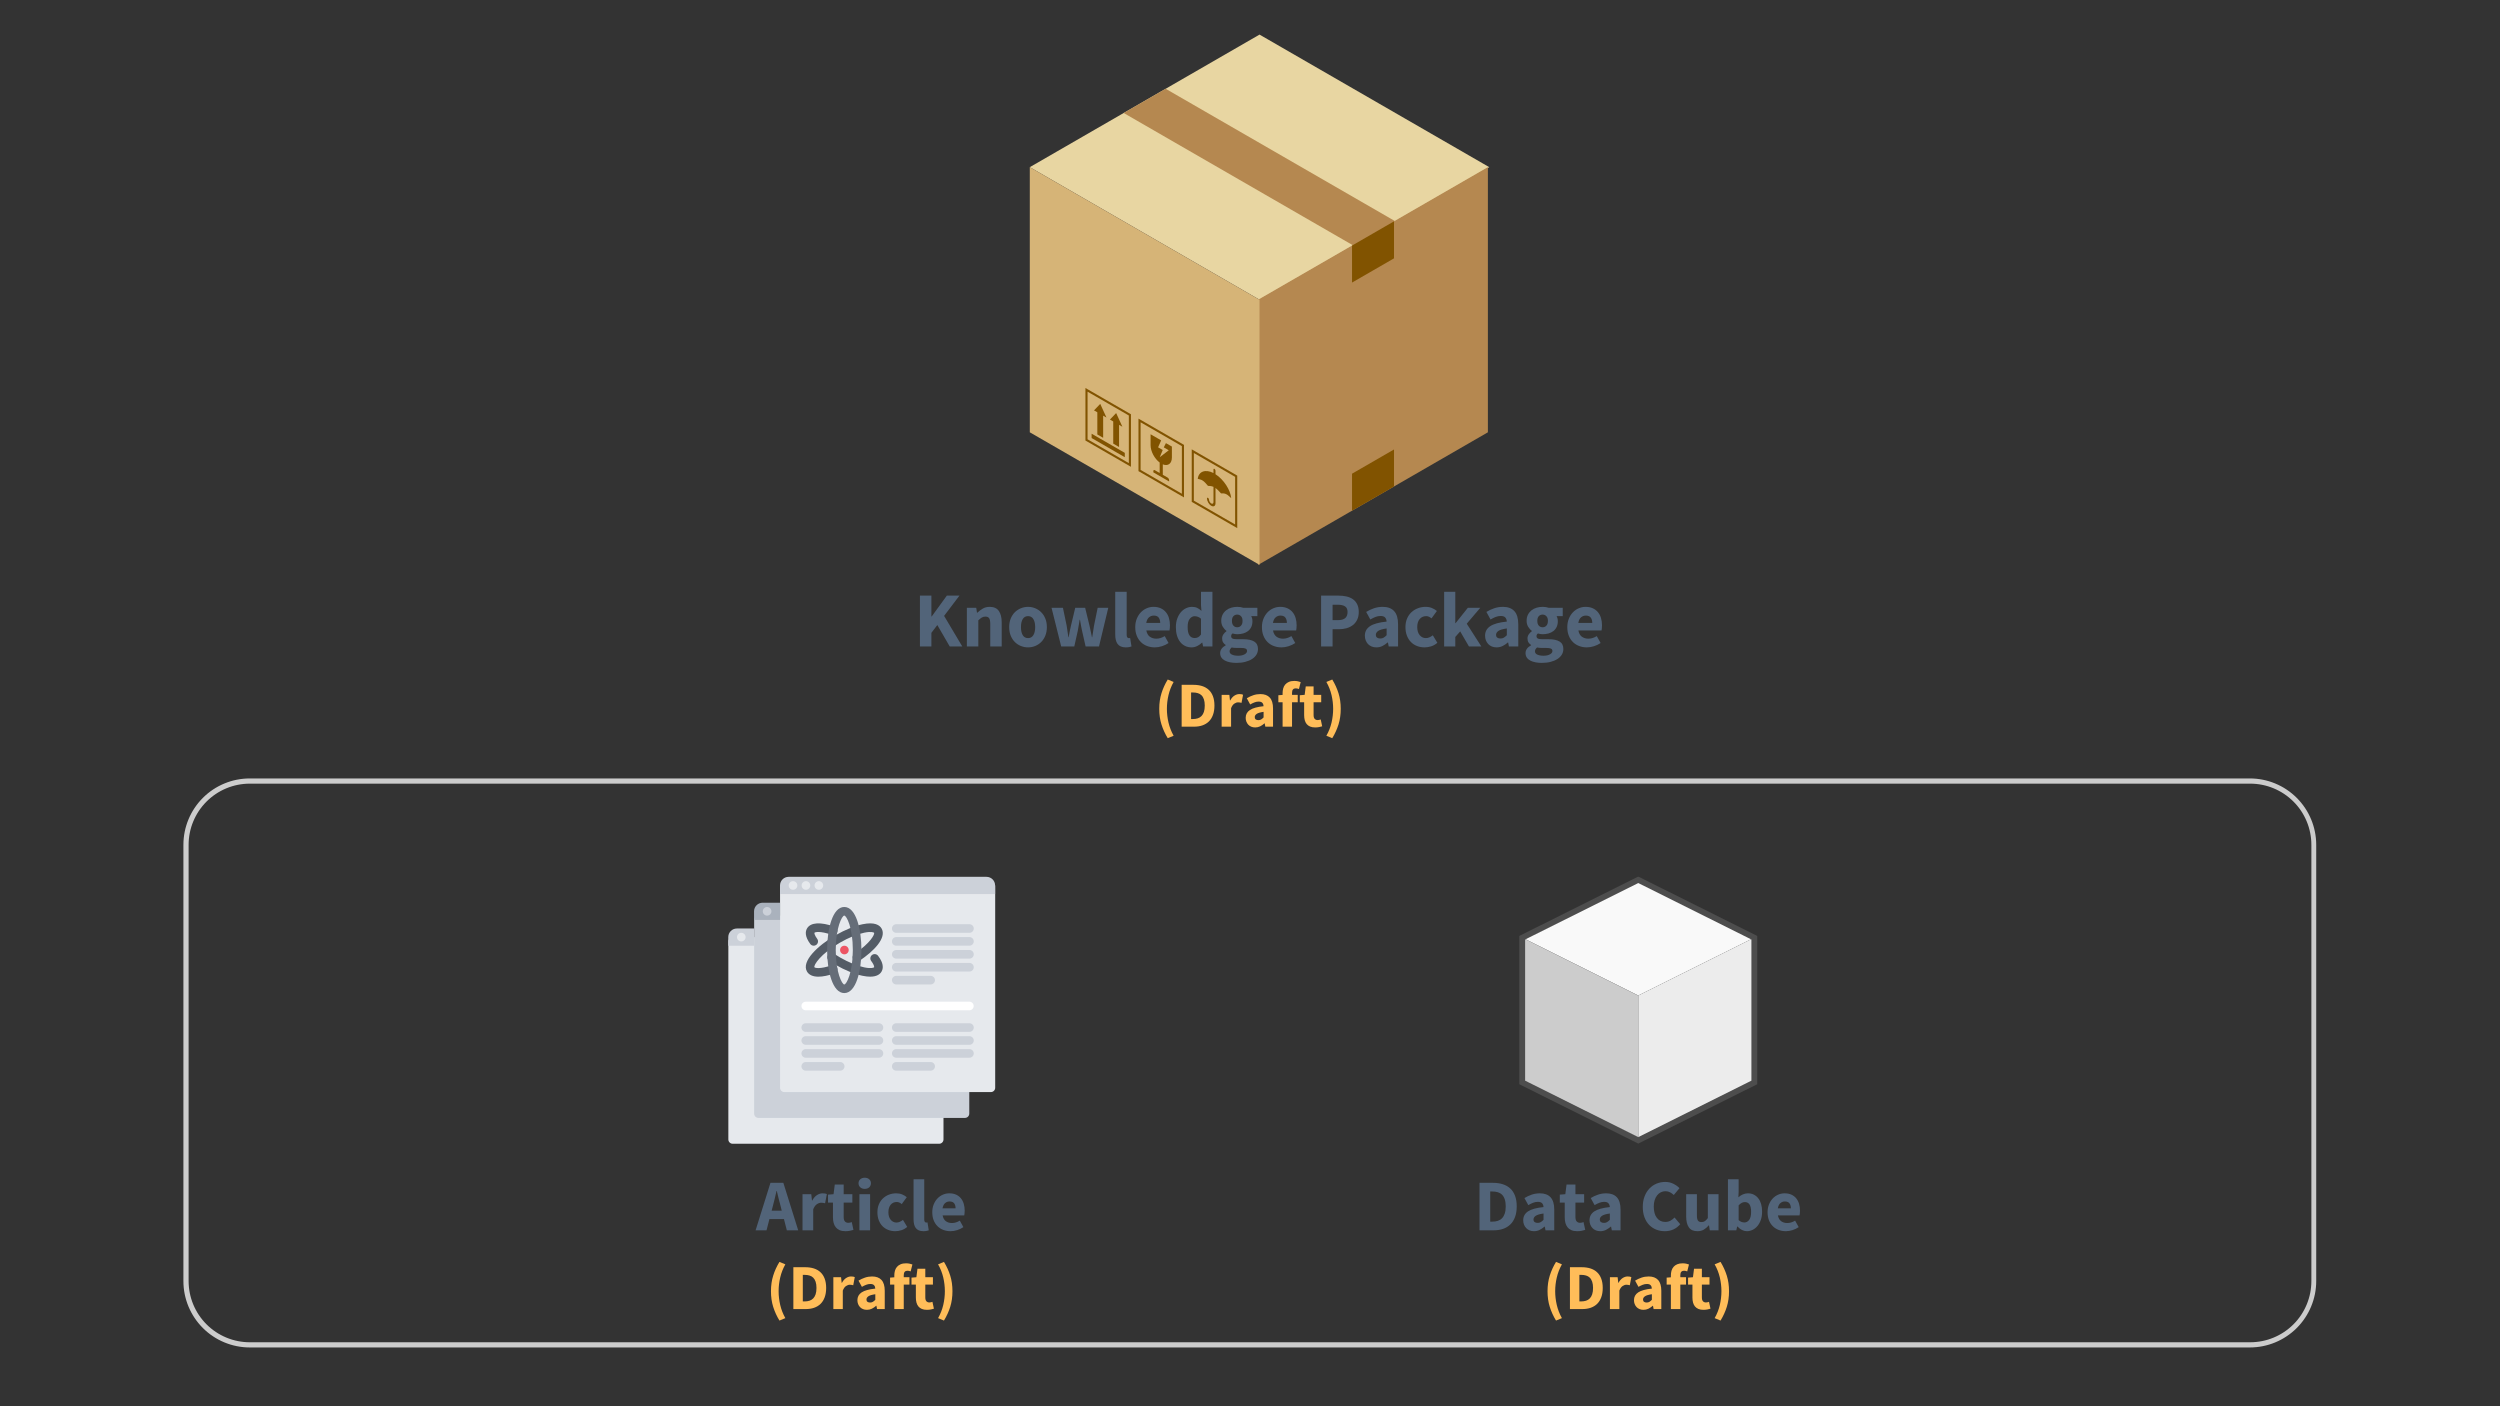 <svg xmlns="http://www.w3.org/2000/svg" xmlns:xlink="http://www.w3.org/1999/xlink" width="1920" zoomAndPan="magnify" viewBox="0 0 1440 810" height="1080" preserveAspectRatio="xMidYMid meet" version="1.0"><rect x="0" y="0" width="1440" height="810" fill="#333333" stroke="none"/><defs><g/><clipPath id="522afdea71"><path d="M 593.16 19.926 L 857.812 19.926 L 857.812 173 L 593.16 173 Z M 593.16 19.926 " clip-rule="nonzero"/></clipPath><clipPath id="a62918536a"><path d="M 724.422 96.273 L 857.438 96.273 L 857.438 325.359 L 724.422 325.359 Z M 724.422 96.273 " clip-rule="nonzero"/></clipPath><clipPath id="bae797c372"><path d="M 593.16 96.273 L 725.738 96.273 L 725.738 325.359 L 593.16 325.359 Z M 593.16 96.273 " clip-rule="nonzero"/></clipPath><clipPath id="d760183815"><path d="M 105.641 448.383 L 1334.141 448.383 L 1334.141 776.133 L 105.641 776.133 Z M 105.641 448.383 " clip-rule="nonzero"/></clipPath><clipPath id="0fe78a506a"><path d="M 143.887 448.383 L 1295.898 448.383 C 1306.039 448.383 1315.77 452.41 1322.941 459.586 C 1330.113 466.758 1334.141 476.484 1334.141 486.629 L 1334.141 737.883 C 1334.141 748.027 1330.113 757.758 1322.941 764.93 C 1315.77 772.102 1306.039 776.133 1295.898 776.133 L 143.887 776.133 C 133.742 776.133 124.016 772.102 116.844 764.93 C 109.672 757.758 105.641 748.027 105.641 737.883 L 105.641 486.629 C 105.641 476.484 109.672 466.758 116.844 459.586 C 124.016 452.41 133.742 448.383 143.887 448.383 " clip-rule="nonzero"/></clipPath><clipPath id="221a0aa662"><path d="M 419.48 539 L 544 539 L 544 658.805 L 419.48 658.805 Z M 419.48 539 " clip-rule="nonzero"/></clipPath><clipPath id="d1eee68736"><path d="M 449 510 L 573.23 510 L 573.23 630 L 449 630 Z M 449 510 " clip-rule="nonzero"/></clipPath><clipPath id="2203dc77ac"><path d="M 419.48 534 L 435 534 L 435 545 L 419.48 545 Z M 419.48 534 " clip-rule="nonzero"/></clipPath><clipPath id="f8b0852035"><path d="M 449 505.055 L 573.23 505.055 L 573.23 515 L 449 515 Z M 449 505.055 " clip-rule="nonzero"/></clipPath><clipPath id="56b110d946"><path d="M 875.008 505.055 L 1012.258 505.055 L 1012.258 658.805 L 875.008 658.805 Z M 875.008 505.055 " clip-rule="nonzero"/></clipPath></defs><g clip-path="url(#522afdea71)"><path fill="#e8d6a2" d="M 725.484 172.645 L 857.812 96.285 L 725.484 19.926 L 593.16 96.285 L 725.484 172.645 " fill-opacity="1" fill-rule="nonzero"/></g><path fill="#b58850" d="M 779.562 141.441 L 803.738 127.488 L 671.41 51.129 L 647.234 65.078 L 779.562 141.441 " fill-opacity="1" fill-rule="nonzero"/><g clip-path="url(#a62918536a)"><path fill="#b58850" d="M 857.023 249.004 L 724.695 325.363 L 724.695 172.645 L 857.023 96.285 L 857.023 249.004 " fill-opacity="1" fill-rule="nonzero"/></g><path fill="#815300" d="M 802.949 280.211 L 778.773 294.16 L 778.773 272.844 L 802.949 258.891 L 802.949 280.211 " fill-opacity="1" fill-rule="nonzero"/><path fill="#815300" d="M 802.949 148.805 L 778.773 162.758 L 778.773 141.441 L 802.949 127.488 L 802.949 148.805 " fill-opacity="1" fill-rule="nonzero"/><g clip-path="url(#bae797c372)"><path fill="#d6b477" d="M 725.484 325.363 L 593.16 249.004 L 593.16 96.285 L 725.484 172.645 L 725.484 325.363 " fill-opacity="1" fill-rule="nonzero"/></g><path fill="#815300" d="M 650.207 266.762 L 626.434 253.043 L 626.434 225.609 L 650.207 239.324 Z M 625.211 223.492 L 625.211 253.75 L 651.43 268.879 L 651.43 238.621 L 625.211 223.492 " fill-opacity="1" fill-rule="nonzero"/><path fill="#815300" d="M 632.059 250.242 L 635.418 252.184 L 635.418 239.414 L 637.328 240.516 L 633.738 232.637 L 630.148 236.375 L 632.059 237.477 L 632.059 250.242 " fill-opacity="1" fill-rule="nonzero"/><path fill="#815300" d="M 641.223 255.531 L 644.582 257.473 L 644.582 244.703 L 646.492 245.805 L 642.902 237.922 L 639.312 241.664 L 641.223 242.762 L 641.223 255.531 " fill-opacity="1" fill-rule="nonzero"/><path fill="#815300" d="M 647.879 260.848 L 628.766 249.82 L 628.766 252.312 L 647.879 263.344 L 647.879 260.848 " fill-opacity="1" fill-rule="nonzero"/><path fill="#815300" d="M 680.758 284.391 L 656.984 270.672 L 656.984 243.238 L 680.758 256.957 Z M 655.762 241.121 L 655.762 271.379 L 681.977 286.508 L 681.977 256.25 L 655.762 241.121 " fill-opacity="1" fill-rule="nonzero"/><path fill="#815300" d="M 667.969 266.426 L 667.969 272.441 L 665.191 270.84 C 664.715 270.566 664.328 270.789 664.328 271.336 L 664.328 272.078 L 673.41 277.32 L 673.41 276.578 C 673.41 276.027 673.023 275.359 672.547 275.086 L 669.773 273.484 L 669.773 267.469 C 672.734 268.672 675.008 267.047 675.008 263.492 L 675.008 257.223 L 671.574 255.242 L 670.34 257.691 L 673.211 259.348 L 668.039 263.336 L 669.723 259.195 L 667.059 257.656 L 668.836 253.66 L 662.734 250.141 L 662.734 256.41 C 662.734 259.965 665.008 264.215 667.969 266.426 " fill-opacity="1" fill-rule="nonzero"/><path fill="#815300" d="M 711.43 302.09 L 687.656 288.375 L 687.656 260.938 L 711.43 274.656 Z M 686.438 258.82 L 686.438 289.078 L 712.652 304.207 L 712.652 273.953 L 686.438 258.82 " fill-opacity="1" fill-rule="nonzero"/><path fill="#815300" d="M 695.797 279.859 C 696.762 279.898 697.852 279.926 699.016 280.449 C 698.984 280.512 698.965 280.594 698.965 280.691 L 698.965 289.242 C 698.965 290.062 698.387 290.395 697.676 289.984 C 696.969 289.574 696.391 288.574 696.391 287.754 C 696.391 287.387 696.129 286.938 695.809 286.75 C 695.488 286.566 695.23 286.719 695.23 287.086 C 695.23 288.645 696.328 290.543 697.676 291.324 C 699.027 292.102 700.125 291.469 700.125 289.91 L 700.125 281.359 C 700.125 281.262 700.105 281.16 700.074 281.059 C 701.238 281.879 702.328 283.113 703.293 284.18 C 704.395 284.227 705.281 284.027 706.645 284.816 C 707.391 285.246 708.5 286.355 709.18 286.938 C 708.746 282.258 704.902 276.199 700.121 273.152 L 700.125 271.078 C 700.125 270.707 699.867 270.258 699.547 270.074 C 699.223 269.891 698.965 270.039 698.965 270.41 L 698.965 272.469 C 694.188 270.016 690.344 271.641 689.91 275.816 C 690.59 276.023 691.699 276.191 692.445 276.621 C 693.809 277.41 694.695 278.629 695.797 279.859 " fill-opacity="1" fill-rule="nonzero"/><g fill="#526479" fill-opacity="1"><g transform="translate(526.426, 372.359)"><g><path d="M 3.453 0 L 3.453 -29.281 L 10.062 -29.281 L 10.062 -17.281 L 10.234 -17.281 L 18.953 -29.281 L 26.219 -29.281 L 17.375 -17.609 L 27.844 0 L 20.609 0 L 13.469 -12.344 L 10.062 -7.859 L 10.062 0 Z M 3.453 0 "/></g></g></g><g fill="#526479" fill-opacity="1"><g transform="translate(553.998, 372.359)"><g><path d="M 2.922 0 L 2.922 -22.281 L 8.312 -22.281 L 8.75 -19.438 L 8.938 -19.438 C 9.895 -20.344 10.941 -21.129 12.078 -21.797 C 13.211 -22.473 14.547 -22.812 16.078 -22.812 C 18.504 -22.812 20.258 -22.016 21.344 -20.422 C 22.438 -18.836 22.984 -16.641 22.984 -13.828 L 22.984 0 L 16.391 0 L 16.391 -12.984 C 16.391 -14.598 16.172 -15.703 15.734 -16.297 C 15.305 -16.898 14.613 -17.203 13.656 -17.203 C 12.812 -17.203 12.086 -17.016 11.484 -16.641 C 10.891 -16.266 10.234 -15.734 9.516 -15.047 L 9.516 0 Z M 2.922 0 "/></g></g></g><g fill="#526479" fill-opacity="1"><g transform="translate(579.683, 372.359)"><g><path d="M 12.484 0.531 C 11.078 0.531 9.711 0.27 8.391 -0.25 C 7.078 -0.77 5.914 -1.523 4.906 -2.516 C 3.906 -3.504 3.102 -4.723 2.5 -6.172 C 1.906 -7.629 1.609 -9.285 1.609 -11.141 C 1.609 -12.992 1.906 -14.645 2.5 -16.094 C 3.102 -17.551 3.906 -18.77 4.906 -19.75 C 5.914 -20.738 7.078 -21.492 8.391 -22.016 C 9.711 -22.547 11.078 -22.812 12.484 -22.812 C 13.891 -22.812 15.242 -22.547 16.547 -22.016 C 17.848 -21.492 19 -20.738 20 -19.75 C 21.008 -18.77 21.812 -17.551 22.406 -16.094 C 23.008 -14.645 23.312 -12.992 23.312 -11.141 C 23.312 -9.285 23.008 -7.629 22.406 -6.172 C 21.812 -4.723 21.008 -3.504 20 -2.516 C 19 -1.523 17.848 -0.77 16.547 -0.25 C 15.242 0.27 13.891 0.531 12.484 0.531 Z M 12.484 -4.812 C 13.828 -4.812 14.844 -5.379 15.531 -6.516 C 16.227 -7.648 16.578 -9.191 16.578 -11.141 C 16.578 -13.086 16.227 -14.629 15.531 -15.766 C 14.844 -16.898 13.828 -17.469 12.484 -17.469 C 11.109 -17.469 10.082 -16.898 9.406 -15.766 C 8.727 -14.629 8.391 -13.086 8.391 -11.141 C 8.391 -9.191 8.727 -7.648 9.406 -6.516 C 10.082 -5.379 11.109 -4.812 12.484 -4.812 Z M 12.484 -4.812 "/></g></g></g><g fill="#526479" fill-opacity="1"><g transform="translate(604.605, 372.359)"><g><path d="M 6.641 0 L 1.078 -22.281 L 7.641 -22.281 L 9.797 -11.938 C 9.973 -10.832 10.133 -9.738 10.281 -8.656 C 10.438 -7.582 10.602 -6.477 10.781 -5.344 L 10.953 -5.344 C 11.16 -6.477 11.363 -7.598 11.562 -8.703 C 11.758 -9.816 11.992 -10.895 12.266 -11.938 L 14.734 -22.281 L 20.438 -22.281 L 22.953 -11.938 C 23.211 -10.832 23.445 -9.738 23.656 -8.656 C 23.875 -7.582 24.102 -6.477 24.344 -5.344 L 24.516 -5.344 C 24.723 -6.477 24.895 -7.582 25.031 -8.656 C 25.164 -9.738 25.336 -10.832 25.547 -11.938 L 27.656 -22.281 L 33.766 -22.281 L 28.422 0 L 20.703 0 L 18.688 -8.891 C 18.445 -9.941 18.234 -10.988 18.047 -12.031 C 17.867 -13.082 17.676 -14.207 17.469 -15.406 L 17.281 -15.406 C 17.07 -14.207 16.883 -13.082 16.719 -12.031 C 16.562 -10.988 16.379 -9.941 16.172 -8.891 L 14.188 0 Z M 6.641 0 "/></g></g></g><g fill="#526479" fill-opacity="1"><g transform="translate(639.451, 372.359)"><g><path d="M 8.984 0.531 C 7.848 0.531 6.891 0.352 6.109 0 C 5.328 -0.352 4.703 -0.852 4.234 -1.5 C 3.773 -2.145 3.441 -2.922 3.234 -3.828 C 3.023 -4.742 2.922 -5.773 2.922 -6.922 L 2.922 -31.484 L 9.516 -31.484 L 9.516 -6.641 C 9.516 -5.953 9.641 -5.473 9.891 -5.203 C 10.148 -4.941 10.414 -4.812 10.688 -4.812 C 10.832 -4.812 10.957 -4.812 11.062 -4.812 C 11.164 -4.812 11.312 -4.836 11.5 -4.891 L 12.297 0 C 11.941 0.145 11.488 0.27 10.938 0.375 C 10.383 0.477 9.734 0.531 8.984 0.531 Z M 8.984 0.531 "/></g></g></g><g fill="#526479" fill-opacity="1"><g transform="translate(652.294, 372.359)"><g><path d="M 12.891 0.531 C 11.305 0.531 9.82 0.27 8.438 -0.25 C 7.062 -0.77 5.863 -1.531 4.844 -2.531 C 3.832 -3.539 3.039 -4.766 2.469 -6.203 C 1.895 -7.641 1.609 -9.285 1.609 -11.141 C 1.609 -12.93 1.906 -14.551 2.5 -16 C 3.102 -17.457 3.891 -18.688 4.859 -19.688 C 5.836 -20.695 6.957 -21.469 8.219 -22 C 9.477 -22.539 10.781 -22.812 12.125 -22.812 C 13.707 -22.812 15.086 -22.539 16.266 -22 C 17.453 -21.469 18.441 -20.723 19.234 -19.766 C 20.035 -18.805 20.629 -17.676 21.016 -16.375 C 21.398 -15.07 21.594 -13.656 21.594 -12.125 C 21.594 -11.52 21.562 -10.945 21.5 -10.406 C 21.445 -9.875 21.391 -9.473 21.328 -9.203 L 8 -9.203 C 8.289 -7.586 8.953 -6.395 9.984 -5.625 C 11.023 -4.863 12.289 -4.484 13.781 -4.484 C 15.375 -4.484 16.977 -4.977 18.594 -5.969 L 20.797 -1.969 C 19.648 -1.195 18.379 -0.586 16.984 -0.141 C 15.598 0.305 14.234 0.531 12.891 0.531 Z M 7.953 -13.562 L 15.984 -13.562 C 15.984 -14.82 15.695 -15.836 15.125 -16.609 C 14.562 -17.391 13.609 -17.781 12.266 -17.781 C 11.211 -17.781 10.289 -17.438 9.5 -16.75 C 8.707 -16.062 8.191 -15 7.953 -13.562 Z M 7.953 -13.562 "/></g></g></g><g fill="#526479" fill-opacity="1"><g transform="translate(675.555, 372.359)"><g><path d="M 10.875 0.531 C 9.488 0.531 8.234 0.266 7.109 -0.266 C 5.992 -0.805 5.035 -1.578 4.234 -2.578 C 3.441 -3.586 2.828 -4.805 2.391 -6.234 C 1.961 -7.672 1.75 -9.305 1.75 -11.141 C 1.75 -12.961 2.008 -14.594 2.531 -16.031 C 3.062 -17.469 3.75 -18.688 4.594 -19.688 C 5.445 -20.695 6.438 -21.469 7.562 -22 C 8.688 -22.539 9.832 -22.812 11 -22.812 C 12.258 -22.812 13.289 -22.602 14.094 -22.188 C 14.906 -21.77 15.703 -21.203 16.484 -20.484 L 16.219 -23.891 L 16.219 -31.484 L 22.812 -31.484 L 22.812 0 L 17.422 0 L 16.969 -2.203 L 16.797 -2.203 C 16.016 -1.422 15.098 -0.77 14.047 -0.25 C 13.004 0.27 11.945 0.531 10.875 0.531 Z M 12.578 -4.844 C 13.297 -4.844 13.945 -4.992 14.531 -5.297 C 15.113 -5.598 15.676 -6.125 16.219 -6.875 L 16.219 -15.984 C 15.613 -16.523 14.992 -16.898 14.359 -17.109 C 13.734 -17.316 13.125 -17.422 12.531 -17.422 C 11.477 -17.422 10.547 -16.922 9.734 -15.922 C 8.93 -14.922 8.531 -13.352 8.531 -11.219 C 8.531 -9.008 8.879 -7.395 9.578 -6.375 C 10.285 -5.352 11.285 -4.844 12.578 -4.844 Z M 12.578 -4.844 "/></g></g></g><g fill="#526479" fill-opacity="1"><g transform="translate(701.285, 372.359)"><g><path d="M 10.875 9.469 C 9.551 9.469 8.328 9.352 7.203 9.125 C 6.086 8.906 5.102 8.57 4.25 8.125 C 3.395 7.676 2.727 7.094 2.25 6.375 C 1.77 5.656 1.531 4.801 1.531 3.812 C 1.531 2.02 2.594 0.523 4.719 -0.672 L 4.719 -0.859 C 4.113 -1.242 3.617 -1.734 3.234 -2.328 C 2.848 -2.93 2.656 -3.695 2.656 -4.625 C 2.656 -5.438 2.895 -6.207 3.375 -6.938 C 3.852 -7.664 4.453 -8.285 5.172 -8.797 L 5.172 -8.984 C 4.391 -9.523 3.691 -10.297 3.078 -11.297 C 2.461 -12.297 2.156 -13.457 2.156 -14.781 C 2.156 -16.125 2.41 -17.297 2.922 -18.297 C 3.43 -19.297 4.109 -20.133 4.953 -20.812 C 5.805 -21.488 6.785 -21.988 7.891 -22.312 C 9.004 -22.645 10.16 -22.812 11.359 -22.812 C 12.68 -22.812 13.832 -22.633 14.812 -22.281 L 22.953 -22.281 L 22.953 -17.469 L 19.406 -17.469 C 19.613 -17.133 19.785 -16.711 19.922 -16.203 C 20.055 -15.703 20.125 -15.148 20.125 -14.547 C 20.125 -13.266 19.895 -12.148 19.438 -11.203 C 18.988 -10.266 18.367 -9.488 17.578 -8.875 C 16.785 -8.258 15.859 -7.801 14.797 -7.5 C 13.734 -7.195 12.586 -7.047 11.359 -7.047 C 10.492 -7.047 9.598 -7.195 8.672 -7.5 C 8.367 -7.258 8.156 -7.02 8.031 -6.781 C 7.914 -6.539 7.859 -6.227 7.859 -5.844 C 7.859 -5.27 8.102 -4.848 8.594 -4.578 C 9.094 -4.305 9.969 -4.172 11.219 -4.172 L 14.812 -4.172 C 17.57 -4.172 19.676 -3.727 21.125 -2.844 C 22.582 -1.969 23.312 -0.523 23.312 1.484 C 23.312 2.648 23.02 3.719 22.438 4.688 C 21.852 5.664 21.02 6.504 19.938 7.203 C 18.863 7.91 17.562 8.461 16.031 8.859 C 14.5 9.266 12.781 9.469 10.875 9.469 Z M 11.359 -11.047 C 12.223 -11.047 12.945 -11.352 13.531 -11.969 C 14.125 -12.582 14.422 -13.52 14.422 -14.781 C 14.422 -15.945 14.125 -16.832 13.531 -17.438 C 12.945 -18.051 12.223 -18.359 11.359 -18.359 C 10.492 -18.359 9.77 -18.062 9.188 -17.469 C 8.602 -16.875 8.312 -15.977 8.312 -14.781 C 8.312 -13.52 8.602 -12.582 9.188 -11.969 C 9.77 -11.352 10.492 -11.047 11.359 -11.047 Z M 11.906 5.344 C 13.395 5.344 14.617 5.078 15.578 4.547 C 16.535 4.023 17.016 3.379 17.016 2.609 C 17.016 1.922 16.723 1.457 16.141 1.219 C 15.555 0.977 14.711 0.859 13.609 0.859 L 11.312 0.859 C 10.539 0.859 9.914 0.832 9.438 0.781 C 8.957 0.738 8.535 0.672 8.172 0.578 C 7.359 1.297 6.953 2.031 6.953 2.781 C 6.953 3.625 7.398 4.258 8.297 4.688 C 9.203 5.125 10.406 5.344 11.906 5.344 Z M 11.906 5.344 "/></g></g></g><g fill="#526479" fill-opacity="1"><g transform="translate(725.264, 372.359)"><g><path d="M 12.891 0.531 C 11.305 0.531 9.82 0.27 8.438 -0.25 C 7.062 -0.77 5.863 -1.531 4.844 -2.531 C 3.832 -3.539 3.039 -4.766 2.469 -6.203 C 1.895 -7.641 1.609 -9.285 1.609 -11.141 C 1.609 -12.93 1.906 -14.551 2.5 -16 C 3.102 -17.457 3.891 -18.688 4.859 -19.688 C 5.836 -20.695 6.957 -21.469 8.219 -22 C 9.477 -22.539 10.781 -22.812 12.125 -22.812 C 13.707 -22.812 15.086 -22.539 16.266 -22 C 17.453 -21.469 18.441 -20.723 19.234 -19.766 C 20.035 -18.805 20.629 -17.676 21.016 -16.375 C 21.398 -15.07 21.594 -13.656 21.594 -12.125 C 21.594 -11.52 21.562 -10.945 21.5 -10.406 C 21.445 -9.875 21.391 -9.473 21.328 -9.203 L 8 -9.203 C 8.289 -7.586 8.953 -6.395 9.984 -5.625 C 11.023 -4.863 12.289 -4.484 13.781 -4.484 C 15.375 -4.484 16.977 -4.977 18.594 -5.969 L 20.797 -1.969 C 19.648 -1.195 18.379 -0.586 16.984 -0.141 C 15.598 0.305 14.234 0.531 12.891 0.531 Z M 7.953 -13.562 L 15.984 -13.562 C 15.984 -14.82 15.695 -15.836 15.125 -16.609 C 14.562 -17.391 13.609 -17.781 12.266 -17.781 C 11.211 -17.781 10.289 -17.438 9.5 -16.75 C 8.707 -16.062 8.191 -15 7.953 -13.562 Z M 7.953 -13.562 "/></g></g></g><g fill="#526479" fill-opacity="1"><g transform="translate(748.525, 372.359)"><g/></g></g><g fill="#526479" fill-opacity="1"><g transform="translate(757.506, 372.359)"><g><path d="M 3.453 0 L 3.453 -29.281 L 13.516 -29.281 C 15.129 -29.281 16.641 -29.117 18.047 -28.797 C 19.453 -28.484 20.68 -27.961 21.734 -27.234 C 22.785 -26.504 23.613 -25.531 24.219 -24.312 C 24.832 -23.102 25.141 -21.613 25.141 -19.844 C 25.141 -18.133 24.832 -16.648 24.219 -15.391 C 23.613 -14.141 22.785 -13.109 21.734 -12.297 C 20.68 -11.492 19.469 -10.895 18.094 -10.5 C 16.719 -10.113 15.254 -9.922 13.703 -9.922 L 10.062 -9.922 L 10.062 0 Z M 10.062 -15.172 L 13.297 -15.172 C 16.891 -15.172 18.688 -16.727 18.688 -19.844 C 18.688 -21.375 18.207 -22.453 17.25 -23.078 C 16.289 -23.711 14.91 -24.031 13.109 -24.031 L 10.062 -24.031 Z M 10.062 -15.172 "/></g></g></g><g fill="#526479" fill-opacity="1"><g transform="translate(784.269, 372.359)"><g><path d="M 8.531 0.531 C 7.508 0.531 6.586 0.359 5.766 0.016 C 4.941 -0.328 4.242 -0.801 3.672 -1.406 C 3.109 -2.02 2.672 -2.734 2.359 -3.547 C 2.047 -4.359 1.891 -5.242 1.891 -6.203 C 1.891 -8.535 2.875 -10.359 4.844 -11.672 C 6.82 -12.992 10.016 -13.879 14.422 -14.328 C 14.359 -15.316 14.062 -16.102 13.531 -16.688 C 13.008 -17.27 12.133 -17.562 10.906 -17.562 C 9.945 -17.562 8.992 -17.379 8.047 -17.016 C 7.109 -16.66 6.102 -16.164 5.031 -15.531 L 2.656 -19.891 C 4.094 -20.766 5.594 -21.469 7.156 -22 C 8.727 -22.539 10.398 -22.812 12.172 -22.812 C 15.047 -22.812 17.238 -21.992 18.75 -20.359 C 20.258 -18.734 21.016 -16.195 21.016 -12.75 L 21.016 0 L 15.625 0 L 15.172 -2.297 L 15 -2.297 C 14.039 -1.453 13.035 -0.77 11.984 -0.25 C 10.941 0.27 9.789 0.531 8.531 0.531 Z M 10.781 -4.578 C 11.531 -4.578 12.172 -4.738 12.703 -5.062 C 13.242 -5.395 13.816 -5.863 14.422 -6.469 L 14.422 -10.375 C 12.078 -10.039 10.457 -9.562 9.562 -8.938 C 8.664 -8.312 8.219 -7.562 8.219 -6.688 C 8.219 -5.969 8.445 -5.438 8.906 -5.094 C 9.375 -4.75 10 -4.578 10.781 -4.578 Z M 10.781 -4.578 "/></g></g></g><g fill="#526479" fill-opacity="1"><g transform="translate(807.934, 372.359)"><g><path d="M 12.625 0.531 C 11.062 0.531 9.613 0.27 8.281 -0.25 C 6.945 -0.77 5.785 -1.523 4.797 -2.516 C 3.816 -3.504 3.039 -4.723 2.469 -6.172 C 1.895 -7.629 1.609 -9.285 1.609 -11.141 C 1.609 -12.992 1.922 -14.645 2.547 -16.094 C 3.18 -17.551 4.031 -18.77 5.094 -19.75 C 6.156 -20.738 7.391 -21.492 8.797 -22.016 C 10.203 -22.547 11.672 -22.812 13.203 -22.812 C 14.578 -22.812 15.797 -22.586 16.859 -22.141 C 17.922 -21.691 18.875 -21.125 19.719 -20.438 L 16.609 -16.172 C 15.566 -17.035 14.566 -17.469 13.609 -17.469 C 11.992 -17.469 10.719 -16.898 9.781 -15.766 C 8.852 -14.629 8.391 -13.086 8.391 -11.141 C 8.391 -9.191 8.859 -7.648 9.797 -6.516 C 10.742 -5.379 11.938 -4.812 13.375 -4.812 C 14.094 -4.812 14.789 -4.969 15.469 -5.281 C 16.145 -5.594 16.781 -5.973 17.375 -6.422 L 19.984 -2.109 C 18.879 -1.148 17.68 -0.469 16.391 -0.062 C 15.098 0.332 13.844 0.531 12.625 0.531 Z M 12.625 0.531 "/></g></g></g><g fill="#526479" fill-opacity="1"><g transform="translate(828.904, 372.359)"><g><path d="M 2.922 0 L 2.922 -31.484 L 9.344 -31.484 L 9.344 -13.422 L 9.516 -13.422 L 16.578 -22.281 L 23.75 -22.281 L 15.938 -13.109 L 24.344 0 L 17.203 0 L 12.172 -8.672 L 9.344 -5.484 L 9.344 0 Z M 2.922 0 "/></g></g></g><g fill="#526479" fill-opacity="1"><g transform="translate(853.512, 372.359)"><g><path d="M 8.531 0.531 C 7.508 0.531 6.586 0.359 5.766 0.016 C 4.941 -0.328 4.242 -0.801 3.672 -1.406 C 3.109 -2.02 2.672 -2.734 2.359 -3.547 C 2.047 -4.359 1.891 -5.242 1.891 -6.203 C 1.891 -8.535 2.875 -10.359 4.844 -11.672 C 6.82 -12.992 10.016 -13.879 14.422 -14.328 C 14.359 -15.316 14.062 -16.102 13.531 -16.688 C 13.008 -17.27 12.133 -17.562 10.906 -17.562 C 9.945 -17.562 8.992 -17.379 8.047 -17.016 C 7.109 -16.66 6.102 -16.164 5.031 -15.531 L 2.656 -19.891 C 4.094 -20.766 5.594 -21.469 7.156 -22 C 8.727 -22.539 10.398 -22.812 12.172 -22.812 C 15.047 -22.812 17.238 -21.992 18.75 -20.359 C 20.258 -18.734 21.016 -16.195 21.016 -12.75 L 21.016 0 L 15.625 0 L 15.172 -2.297 L 15 -2.297 C 14.039 -1.453 13.035 -0.77 11.984 -0.25 C 10.941 0.27 9.789 0.531 8.531 0.531 Z M 10.781 -4.578 C 11.531 -4.578 12.172 -4.738 12.703 -5.062 C 13.242 -5.395 13.816 -5.863 14.422 -6.469 L 14.422 -10.375 C 12.078 -10.039 10.457 -9.562 9.562 -8.938 C 8.664 -8.312 8.219 -7.562 8.219 -6.688 C 8.219 -5.969 8.445 -5.438 8.906 -5.094 C 9.375 -4.75 10 -4.578 10.781 -4.578 Z M 10.781 -4.578 "/></g></g></g><g fill="#526479" fill-opacity="1"><g transform="translate(877.177, 372.359)"><g><path d="M 10.875 9.469 C 9.551 9.469 8.328 9.352 7.203 9.125 C 6.086 8.906 5.102 8.57 4.25 8.125 C 3.395 7.676 2.727 7.094 2.25 6.375 C 1.77 5.656 1.531 4.801 1.531 3.812 C 1.531 2.02 2.594 0.523 4.719 -0.672 L 4.719 -0.859 C 4.113 -1.242 3.617 -1.734 3.234 -2.328 C 2.848 -2.93 2.656 -3.695 2.656 -4.625 C 2.656 -5.438 2.895 -6.207 3.375 -6.938 C 3.852 -7.664 4.453 -8.285 5.172 -8.797 L 5.172 -8.984 C 4.391 -9.523 3.691 -10.297 3.078 -11.297 C 2.461 -12.297 2.156 -13.457 2.156 -14.781 C 2.156 -16.125 2.41 -17.297 2.922 -18.297 C 3.43 -19.297 4.109 -20.133 4.953 -20.812 C 5.805 -21.488 6.785 -21.988 7.891 -22.312 C 9.004 -22.645 10.16 -22.812 11.359 -22.812 C 12.68 -22.812 13.832 -22.633 14.812 -22.281 L 22.953 -22.281 L 22.953 -17.469 L 19.406 -17.469 C 19.613 -17.133 19.785 -16.711 19.922 -16.203 C 20.055 -15.703 20.125 -15.148 20.125 -14.547 C 20.125 -13.266 19.895 -12.148 19.438 -11.203 C 18.988 -10.266 18.367 -9.488 17.578 -8.875 C 16.785 -8.258 15.859 -7.801 14.797 -7.5 C 13.734 -7.195 12.586 -7.047 11.359 -7.047 C 10.492 -7.047 9.598 -7.195 8.672 -7.5 C 8.367 -7.258 8.156 -7.02 8.031 -6.781 C 7.914 -6.539 7.859 -6.227 7.859 -5.844 C 7.859 -5.27 8.102 -4.848 8.594 -4.578 C 9.094 -4.305 9.969 -4.172 11.219 -4.172 L 14.812 -4.172 C 17.57 -4.172 19.676 -3.727 21.125 -2.844 C 22.582 -1.969 23.312 -0.523 23.312 1.484 C 23.312 2.648 23.02 3.719 22.438 4.688 C 21.852 5.664 21.02 6.504 19.938 7.203 C 18.863 7.91 17.562 8.461 16.031 8.859 C 14.5 9.266 12.781 9.469 10.875 9.469 Z M 11.359 -11.047 C 12.223 -11.047 12.945 -11.352 13.531 -11.969 C 14.125 -12.582 14.422 -13.52 14.422 -14.781 C 14.422 -15.945 14.125 -16.832 13.531 -17.438 C 12.945 -18.051 12.223 -18.359 11.359 -18.359 C 10.492 -18.359 9.77 -18.062 9.188 -17.469 C 8.602 -16.875 8.312 -15.977 8.312 -14.781 C 8.312 -13.52 8.602 -12.582 9.188 -11.969 C 9.77 -11.352 10.492 -11.047 11.359 -11.047 Z M 11.906 5.344 C 13.395 5.344 14.617 5.078 15.578 4.547 C 16.535 4.023 17.016 3.379 17.016 2.609 C 17.016 1.922 16.723 1.457 16.141 1.219 C 15.555 0.977 14.711 0.859 13.609 0.859 L 11.312 0.859 C 10.539 0.859 9.914 0.832 9.438 0.781 C 8.957 0.738 8.535 0.672 8.172 0.578 C 7.359 1.297 6.953 2.031 6.953 2.781 C 6.953 3.625 7.398 4.258 8.297 4.688 C 9.203 5.125 10.406 5.344 11.906 5.344 Z M 11.906 5.344 "/></g></g></g><g fill="#526479" fill-opacity="1"><g transform="translate(901.156, 372.359)"><g><path d="M 12.891 0.531 C 11.305 0.531 9.82 0.27 8.438 -0.25 C 7.062 -0.77 5.863 -1.531 4.844 -2.531 C 3.832 -3.539 3.039 -4.766 2.469 -6.203 C 1.895 -7.641 1.609 -9.285 1.609 -11.141 C 1.609 -12.93 1.906 -14.551 2.5 -16 C 3.102 -17.457 3.891 -18.688 4.859 -19.688 C 5.836 -20.695 6.957 -21.469 8.219 -22 C 9.477 -22.539 10.781 -22.812 12.125 -22.812 C 13.707 -22.812 15.086 -22.539 16.266 -22 C 17.453 -21.469 18.441 -20.723 19.234 -19.766 C 20.035 -18.805 20.629 -17.676 21.016 -16.375 C 21.398 -15.07 21.594 -13.656 21.594 -12.125 C 21.594 -11.52 21.562 -10.945 21.5 -10.406 C 21.445 -9.875 21.391 -9.473 21.328 -9.203 L 8 -9.203 C 8.289 -7.586 8.953 -6.395 9.984 -5.625 C 11.023 -4.863 12.289 -4.484 13.781 -4.484 C 15.375 -4.484 16.977 -4.977 18.594 -5.969 L 20.797 -1.969 C 19.648 -1.195 18.379 -0.586 16.984 -0.141 C 15.598 0.305 14.234 0.531 12.891 0.531 Z M 7.953 -13.562 L 15.984 -13.562 C 15.984 -14.82 15.695 -15.836 15.125 -16.609 C 14.562 -17.391 13.609 -17.781 12.266 -17.781 C 11.211 -17.781 10.289 -17.438 9.5 -16.75 C 8.707 -16.062 8.191 -15 7.953 -13.562 Z M 7.953 -13.562 "/></g></g></g><g clip-path="url(#d760183815)"><g clip-path="url(#0fe78a506a)"><path stroke-linecap="butt" transform="matrix(0.75, 0, 0, 0.75, 105.642, 448.382)" fill="none" stroke-linejoin="miter" d="M 51.002 0.001 L 1587.281 0.001 C 1600.804 0.001 1613.781 5.371 1623.345 14.939 C 1632.909 24.502 1638.28 37.471 1638.28 50.998 L 1638.28 386.015 C 1638.28 399.542 1632.909 412.516 1623.345 422.079 C 1613.781 431.642 1600.804 437.017 1587.281 437.017 L 51.002 437.017 C 37.474 437.017 24.503 431.642 14.938 422.079 C 5.374 412.516 -0.002 399.542 -0.002 386.015 L -0.002 50.998 C -0.002 37.471 5.374 24.502 14.938 14.939 C 24.503 5.371 37.474 0.001 51.002 0.001 " stroke="#cccccc" stroke-width="8" stroke-opacity="1" stroke-miterlimit="4"/></g></g><g clip-path="url(#221a0aa662)"><path fill="#e6e9ed" d="M 543.422 539.777 C 543.406 539.777 542.281 539.777 540.918 539.777 L 422.012 539.777 C 420.648 539.777 419.531 540.891 419.531 542.258 L 419.531 542.285 C 419.531 543.645 419.531 545.875 419.531 547.242 L 419.531 552.203 C 419.531 553.562 419.531 555.797 419.531 557.164 L 419.531 656.324 C 419.531 657.688 420.648 658.805 422.012 658.805 L 526.039 658.805 C 527.402 658.805 529.637 658.805 531 658.805 L 540.969 658.805 C 542.332 658.805 543.449 657.688 543.449 656.324 L 543.449 542.258 C 543.445 540.891 543.438 539.777 543.422 539.777 Z M 543.422 539.777 " fill-opacity="1" fill-rule="nonzero"/></g><path fill="#ccd1d9" d="M 558.352 527.398 C 558.324 527.398 557.188 527.398 555.824 527.398 L 436.863 527.398 C 435.5 527.398 434.387 528.508 434.387 529.863 C 434.387 531.223 434.387 533.449 434.387 534.812 L 434.387 539.773 C 434.387 541.137 434.387 543.367 434.387 544.734 L 434.387 641.438 C 434.387 642.805 435.5 643.918 436.863 643.918 L 540.969 643.918 C 542.332 643.918 544.562 643.918 545.93 643.918 L 555.824 643.918 C 557.188 643.918 558.301 642.805 558.301 641.438 L 558.301 631.621 C 558.301 630.254 558.301 629.113 558.301 629.086 C 558.301 629.062 558.305 627.926 558.305 626.559 L 558.402 529.879 C 558.402 528.512 558.383 527.398 558.352 527.398 Z M 558.352 527.398 " fill-opacity="1" fill-rule="nonzero"/><g clip-path="url(#d1eee68736)"><path fill="#e6e9ed" d="M 573.207 510.012 C 573.191 510.012 572.066 510.012 570.703 510.012 L 451.793 510.012 C 450.43 510.012 449.312 511.129 449.312 512.492 L 449.312 512.516 C 449.312 513.883 449.312 516.113 449.312 517.477 L 449.312 522.434 C 449.312 523.801 449.312 526.031 449.312 527.395 L 449.312 626.559 C 449.312 627.926 450.43 629.039 451.793 629.039 L 555.824 629.039 C 557.188 629.039 559.418 629.039 560.781 629.039 L 570.75 629.039 C 572.117 629.039 573.23 627.926 573.23 626.559 L 573.23 512.492 C 573.23 511.129 573.223 510.012 573.207 510.012 Z M 573.207 510.012 " fill-opacity="1" fill-rule="nonzero"/></g><g clip-path="url(#2203dc77ac)"><path fill="#ccd1d9" d="M 419.48 539.773 C 419.48 537.047 421.688 534.812 424.441 534.812 L 434.387 534.812 L 434.387 544.734 L 419.48 544.734 Z M 419.48 539.773 " fill-opacity="1" fill-rule="nonzero"/></g><path fill="#aab2bd" d="M 434.336 524.918 C 434.336 522.168 436.566 519.961 439.297 519.961 L 449.312 519.961 L 449.312 529.879 L 434.336 529.879 Z M 434.336 524.918 " fill-opacity="1" fill-rule="nonzero"/><g clip-path="url(#f8b0852035)"><path fill="#ccd1d9" d="M 573.18 510.016 L 573.18 514.977 L 449.289 514.977 L 449.289 510.016 C 449.289 507.289 451.5 505.055 454.25 505.055 L 568.223 505.055 C 570.973 505.055 573.18 507.289 573.18 510.016 Z M 573.18 510.016 " fill-opacity="1" fill-rule="nonzero"/></g><path fill="#ccd1d9" d="M 441.855 527.398 C 440.484 527.398 439.363 526.289 439.363 524.918 C 439.363 523.547 440.461 522.441 441.828 522.441 L 441.855 522.441 C 443.227 522.441 444.336 523.547 444.336 524.918 C 444.336 526.289 443.227 527.398 441.855 527.398 Z M 441.855 527.398 " fill-opacity="1" fill-rule="nonzero"/><path fill="#e6e9ed" d="M 426.992 542.262 C 425.621 542.262 424.5 541.156 424.5 539.785 C 424.5 538.414 425.598 537.305 426.965 537.305 L 426.992 537.305 C 428.363 537.305 429.473 538.414 429.473 539.785 C 429.473 541.156 428.363 542.262 426.992 542.262 Z M 426.992 542.262 " fill-opacity="1" fill-rule="nonzero"/><path fill="#e6e9ed" d="M 456.793 512.504 C 455.422 512.504 454.301 511.398 454.301 510.027 C 454.301 508.652 455.398 507.547 456.766 507.547 L 456.793 507.547 C 458.16 507.547 459.273 508.652 459.273 510.027 C 459.273 511.398 458.16 512.504 456.793 512.504 Z M 456.793 512.504 " fill-opacity="1" fill-rule="nonzero"/><path fill="#e6e9ed" d="M 464.23 512.504 C 462.859 512.504 461.738 511.398 461.738 510.027 C 461.738 508.652 462.836 507.547 464.203 507.547 L 464.23 507.547 C 465.602 507.547 466.711 508.652 466.711 510.027 C 466.711 511.398 465.602 512.504 464.23 512.504 Z M 464.23 512.504 " fill-opacity="1" fill-rule="nonzero"/><path fill="#e6e9ed" d="M 471.672 512.504 C 470.301 512.504 469.18 511.398 469.18 510.027 C 469.18 508.652 470.277 507.547 471.645 507.547 L 471.672 507.547 C 473.039 507.547 474.152 508.652 474.152 510.027 C 474.152 511.398 473.039 512.504 471.672 512.504 Z M 471.672 512.504 " fill-opacity="1" fill-rule="nonzero"/><path fill="#545c66" d="M 501.223 562.566 C 499.988 562.566 498.547 562.414 496.855 562.066 C 492.254 561.117 486.75 558.887 481.367 555.777 C 480.074 555.031 478.832 554.258 477.652 553.477 C 476.512 552.715 476.203 551.172 476.961 550.035 C 477.723 548.891 479.262 548.582 480.402 549.344 C 481.496 550.07 482.645 550.785 483.848 551.48 C 488.789 554.332 493.766 556.367 497.859 557.211 C 501.98 558.059 503.387 557.316 503.492 557.133 C 503.527 557.07 503.578 556.613 503.148 555.668 C 502.852 555.023 502.41 554.309 501.824 553.535 C 501 552.441 501.215 550.887 502.305 550.062 C 503.395 549.23 504.953 549.453 505.781 550.543 C 506.582 551.609 507.215 552.641 507.66 553.609 C 508.969 556.484 508.449 558.461 507.785 559.613 C 506.945 561.07 505.129 562.566 501.223 562.566 Z M 501.223 562.566 " fill-opacity="1" fill-rule="nonzero"/><path fill="#545c66" d="M 468.711 544.727 C 467.953 544.727 467.207 544.383 466.719 543.727 C 463.449 539.324 463.887 536.449 464.828 534.812 C 466.867 531.281 472.504 530.902 480.695 533.754 C 481.988 534.203 482.672 535.613 482.223 536.906 C 481.77 538.203 480.352 538.891 479.066 538.434 C 472.352 536.102 469.371 536.863 469.121 537.293 C 469.051 537.418 469.035 538.527 470.699 540.77 C 471.512 541.867 471.281 543.422 470.184 544.234 C 469.742 544.57 469.223 544.727 468.711 544.727 Z M 468.711 544.727 " fill-opacity="1" fill-rule="nonzero"/><path fill="#545c66" d="M 471.398 562.57 C 468.215 562.57 465.965 561.578 464.828 559.613 C 461.438 553.738 471.023 544.625 481.367 538.656 C 486.754 535.547 492.258 533.309 496.859 532.359 C 503.879 530.906 506.676 532.898 507.785 534.812 C 510.902 540.215 503.199 547.996 494.953 553.48 C 493.812 554.234 492.273 553.93 491.512 552.789 C 490.754 551.645 491.062 550.105 492.203 549.348 C 501.422 543.223 503.945 538.086 503.488 537.293 C 503.383 537.117 501.984 536.367 497.855 537.219 C 493.762 538.066 488.781 540.098 483.844 542.953 C 472.57 549.461 468.492 556.039 469.121 557.137 C 469.367 557.566 472.355 558.332 479.07 555.996 C 480.363 555.539 481.777 556.23 482.227 557.523 C 482.676 558.812 481.992 560.23 480.699 560.68 C 477.066 561.941 473.934 562.57 471.398 562.57 Z M 471.398 562.57 " fill-opacity="1" fill-rule="nonzero"/><path fill="#ccd1d9" d="M 506.273 601.805 L 464.117 601.805 C 462.746 601.805 461.637 600.695 461.637 599.324 C 461.637 597.953 462.746 596.844 464.117 596.844 L 506.273 596.844 C 507.645 596.844 508.754 597.953 508.754 599.324 C 508.754 600.695 507.645 601.805 506.273 601.805 Z M 506.273 601.805 " fill-opacity="1" fill-rule="nonzero"/><path fill="#ccd1d9" d="M 558.402 601.805 L 516.246 601.805 C 514.875 601.805 513.766 600.695 513.766 599.324 C 513.766 597.953 514.875 596.844 516.246 596.844 L 558.402 596.844 C 559.773 596.844 560.883 597.953 560.883 599.324 C 560.883 600.695 559.77 601.805 558.402 601.805 Z M 558.402 601.805 " fill-opacity="1" fill-rule="nonzero"/><path fill="#ccd1d9" d="M 506.273 594.355 L 464.117 594.355 C 462.746 594.355 461.637 593.246 461.637 591.875 C 461.637 590.504 462.746 589.395 464.117 589.395 L 506.273 589.395 C 507.645 589.395 508.754 590.504 508.754 591.875 C 508.754 593.246 507.645 594.355 506.273 594.355 Z M 506.273 594.355 " fill-opacity="1" fill-rule="nonzero"/><path fill="#ccd1d9" d="M 558.402 594.355 L 516.246 594.355 C 514.875 594.355 513.766 593.246 513.766 591.875 C 513.766 590.504 514.875 589.395 516.246 589.395 L 558.402 589.395 C 559.773 589.395 560.883 590.504 560.883 591.875 C 560.883 593.246 559.77 594.355 558.402 594.355 Z M 558.402 594.355 " fill-opacity="1" fill-rule="nonzero"/><path fill="#ccd1d9" d="M 506.273 609.25 L 464.117 609.25 C 462.746 609.25 461.637 608.141 461.637 606.77 C 461.637 605.398 462.746 604.289 464.117 604.289 L 506.273 604.289 C 507.645 604.289 508.754 605.398 508.754 606.77 C 508.754 608.141 507.645 609.25 506.273 609.25 Z M 506.273 609.25 " fill-opacity="1" fill-rule="nonzero"/><path fill="#ccd1d9" d="M 558.402 609.25 L 516.246 609.25 C 514.875 609.25 513.766 608.141 513.766 606.77 C 513.766 605.398 514.875 604.289 516.246 604.289 L 558.402 604.289 C 559.773 604.289 560.883 605.398 560.883 606.77 C 560.883 608.141 559.77 609.25 558.402 609.25 Z M 558.402 609.25 " fill-opacity="1" fill-rule="nonzero"/><path fill="#ccd1d9" d="M 483.961 616.699 L 464.117 616.699 C 462.746 616.699 461.637 615.59 461.637 614.219 C 461.637 612.848 462.746 611.738 464.117 611.738 L 483.961 611.738 C 485.332 611.738 486.438 612.848 486.438 614.219 C 486.438 615.59 485.332 616.699 483.961 616.699 Z M 483.961 616.699 " fill-opacity="1" fill-rule="nonzero"/><path fill="#ccd1d9" d="M 536.062 616.699 L 516.246 616.699 C 514.875 616.699 513.766 615.59 513.766 614.219 C 513.766 612.848 514.875 611.738 516.246 611.738 L 536.062 611.738 C 537.434 611.738 538.539 612.848 538.539 614.219 C 538.539 615.59 537.43 616.699 536.062 616.699 Z M 536.062 616.699 " fill-opacity="1" fill-rule="nonzero"/><path fill="#656d78" d="M 486.305 572.016 C 479.516 572.016 476.422 559.16 476.422 547.219 C 476.422 535.273 479.516 522.414 486.305 522.414 C 493.094 522.414 496.188 535.273 496.188 547.219 C 496.188 559.16 493.098 572.016 486.305 572.016 Z M 486.305 527.375 C 485.039 527.375 481.383 534.199 481.383 547.219 C 481.383 560.23 485.043 567.059 486.305 567.059 C 487.566 567.059 491.227 560.23 491.227 547.219 C 491.23 534.199 487.57 527.375 486.305 527.375 Z M 486.305 527.375 " fill-opacity="1" fill-rule="nonzero"/><path fill="#ed5565" d="M 486.379 549.699 C 485.008 549.699 483.887 548.59 483.887 547.219 C 483.887 545.848 484.984 544.738 486.352 544.738 L 486.379 544.738 C 487.75 544.738 488.859 545.848 488.859 547.219 C 488.859 548.59 487.746 549.699 486.379 549.699 Z M 486.379 549.699 " fill-opacity="1" fill-rule="nonzero"/><path fill="#ccd1d9" d="M 558.402 537.309 L 516.246 537.309 C 514.875 537.309 513.766 536.199 513.766 534.828 C 513.766 533.457 514.875 532.348 516.246 532.348 L 558.402 532.348 C 559.773 532.348 560.883 533.457 560.883 534.828 C 560.883 536.199 559.77 537.309 558.402 537.309 Z M 558.402 537.309 " fill-opacity="1" fill-rule="nonzero"/><path fill="#ccd1d9" d="M 558.402 544.719 L 516.246 544.719 C 514.875 544.719 513.766 543.609 513.766 542.238 C 513.766 540.867 514.875 539.758 516.246 539.758 L 558.402 539.758 C 559.773 539.758 560.883 540.867 560.883 542.238 C 560.883 543.609 559.77 544.719 558.402 544.719 Z M 558.402 544.719 " fill-opacity="1" fill-rule="nonzero"/><path fill="#ccd1d9" d="M 558.402 552.168 L 516.246 552.168 C 514.875 552.168 513.766 551.059 513.766 549.688 C 513.766 548.316 514.875 547.207 516.246 547.207 L 558.402 547.207 C 559.773 547.207 560.883 548.316 560.883 549.688 C 560.883 551.059 559.77 552.168 558.402 552.168 Z M 558.402 552.168 " fill-opacity="1" fill-rule="nonzero"/><path fill="#ccd1d9" d="M 558.402 559.613 L 516.246 559.613 C 514.875 559.613 513.766 558.504 513.766 557.133 C 513.766 555.762 514.875 554.652 516.246 554.652 L 558.402 554.652 C 559.773 554.652 560.883 555.762 560.883 557.133 C 560.883 558.504 559.77 559.613 558.402 559.613 Z M 558.402 559.613 " fill-opacity="1" fill-rule="nonzero"/><path fill="#ccd1d9" d="M 536.062 567.047 L 516.246 567.047 C 514.875 567.047 513.766 565.938 513.766 564.566 C 513.766 563.195 514.875 562.086 516.246 562.086 L 536.062 562.086 C 537.434 562.086 538.539 563.195 538.539 564.566 C 538.539 565.938 537.43 567.047 536.062 567.047 Z M 536.062 567.047 " fill-opacity="1" fill-rule="nonzero"/><path fill="#ffffff" d="M 558.355 581.93 L 464.117 581.93 C 462.746 581.93 461.637 580.824 461.637 579.449 C 461.637 578.078 462.746 576.973 464.117 576.973 L 558.355 576.973 C 559.727 576.973 560.836 578.078 560.836 579.449 C 560.836 580.824 559.727 581.93 558.355 581.93 Z M 558.355 581.93 " fill-opacity="1" fill-rule="nonzero"/><g fill="#526479" fill-opacity="1"><g transform="translate(435.473, 708.668)"><g><path d="M 9.656 -13.844 L 8.984 -11.328 L 14.812 -11.328 L 14.188 -13.844 C 13.789 -15.219 13.41 -16.672 13.047 -18.203 C 12.68 -19.742 12.32 -21.227 11.969 -22.656 L 11.797 -22.656 C 11.461 -21.207 11.117 -19.719 10.766 -18.188 C 10.41 -16.664 10.039 -15.219 9.656 -13.844 Z M -0.25 0 L 8.312 -27.359 L 15.734 -27.359 L 24.297 0 L 17.75 0 L 16.078 -6.5 L 7.719 -6.5 L 6.047 0 Z M -0.25 0 "/></g></g></g><g fill="#526479" fill-opacity="1"><g transform="translate(459.519, 708.668)"><g><path d="M 2.734 0 L 2.734 -20.812 L 7.766 -20.812 L 8.188 -17.172 L 8.359 -17.172 C 9.109 -18.598 10.016 -19.645 11.078 -20.312 C 12.141 -20.977 13.203 -21.312 14.266 -21.312 C 14.859 -21.312 15.344 -21.273 15.719 -21.203 C 16.094 -21.141 16.438 -21.039 16.75 -20.906 L 15.734 -15.578 C 15.348 -15.68 14.984 -15.758 14.641 -15.812 C 14.305 -15.875 13.914 -15.906 13.469 -15.906 C 12.688 -15.906 11.867 -15.625 11.016 -15.062 C 10.16 -14.508 9.453 -13.52 8.891 -12.094 L 8.891 0 Z M 2.734 0 "/></g></g></g><g fill="#526479" fill-opacity="1"><g transform="translate(476.221, 708.668)"><g><path d="M 10.75 0.5 C 9.457 0.5 8.352 0.305 7.438 -0.078 C 6.531 -0.473 5.789 -1.02 5.219 -1.719 C 4.645 -2.414 4.223 -3.258 3.953 -4.25 C 3.691 -5.25 3.562 -6.348 3.562 -7.547 L 3.562 -15.984 L 0.719 -15.984 L 0.719 -20.562 L 3.906 -20.812 L 4.609 -26.359 L 9.734 -26.359 L 9.734 -20.812 L 14.734 -20.812 L 14.734 -15.984 L 9.734 -15.984 L 9.734 -7.641 C 9.734 -6.461 9.977 -5.613 10.469 -5.094 C 10.957 -4.582 11.609 -4.328 12.422 -4.328 C 12.754 -4.328 13.094 -4.367 13.438 -4.453 C 13.789 -4.535 14.109 -4.633 14.391 -4.75 L 15.359 -0.25 C 14.797 -0.082 14.133 0.082 13.375 0.25 C 12.625 0.414 11.75 0.5 10.75 0.5 Z M 10.75 0.5 "/></g></g></g><g fill="#526479" fill-opacity="1"><g transform="translate(492.294, 708.668)"><g><path d="M 2.734 0 L 2.734 -20.812 L 8.891 -20.812 L 8.891 0 Z M 5.797 -23.875 C 4.754 -23.875 3.895 -24.176 3.219 -24.781 C 2.551 -25.383 2.219 -26.16 2.219 -27.109 C 2.219 -28.055 2.551 -28.82 3.219 -29.406 C 3.895 -30 4.754 -30.297 5.797 -30.297 C 6.859 -30.297 7.719 -30 8.375 -29.406 C 9.031 -28.82 9.359 -28.055 9.359 -27.109 C 9.359 -26.16 9.031 -25.383 8.375 -24.781 C 7.719 -24.176 6.859 -23.875 5.797 -23.875 Z M 5.797 -23.875 "/></g></g></g><g fill="#526479" fill-opacity="1"><g transform="translate(503.876, 708.668)"><g><path d="M 11.797 0.5 C 10.336 0.5 8.984 0.254 7.734 -0.234 C 6.492 -0.723 5.41 -1.426 4.484 -2.344 C 3.566 -3.27 2.844 -4.41 2.312 -5.766 C 1.781 -7.129 1.516 -8.676 1.516 -10.406 C 1.516 -12.145 1.805 -13.691 2.391 -15.047 C 2.984 -16.398 3.773 -17.535 4.766 -18.453 C 5.754 -19.379 6.906 -20.086 8.219 -20.578 C 9.539 -21.066 10.914 -21.312 12.344 -21.312 C 13.625 -21.312 14.758 -21.102 15.75 -20.688 C 16.75 -20.27 17.641 -19.738 18.422 -19.094 L 15.531 -15.109 C 14.551 -15.922 13.613 -16.328 12.719 -16.328 C 11.207 -16.328 10.016 -15.797 9.141 -14.734 C 8.273 -13.672 7.844 -12.227 7.844 -10.406 C 7.844 -8.594 8.285 -7.148 9.172 -6.078 C 10.055 -5.016 11.164 -4.484 12.5 -4.484 C 13.176 -4.484 13.828 -4.629 14.453 -4.922 C 15.086 -5.223 15.68 -5.582 16.234 -6 L 18.672 -1.969 C 17.641 -1.07 16.52 -0.438 15.312 -0.062 C 14.113 0.312 12.941 0.5 11.797 0.5 Z M 11.797 0.5 "/></g></g></g><g fill="#526479" fill-opacity="1"><g transform="translate(523.473, 708.668)"><g><path d="M 8.391 0.5 C 7.328 0.5 6.43 0.332 5.703 0 C 4.973 -0.332 4.391 -0.801 3.953 -1.406 C 3.523 -2.008 3.211 -2.738 3.016 -3.594 C 2.828 -4.445 2.734 -5.406 2.734 -6.469 L 2.734 -29.422 L 8.891 -29.422 L 8.891 -6.219 C 8.891 -5.57 9.008 -5.117 9.25 -4.859 C 9.488 -4.609 9.734 -4.484 9.984 -4.484 C 10.129 -4.484 10.25 -4.484 10.344 -4.484 C 10.445 -4.484 10.582 -4.516 10.75 -4.578 L 11.5 0 C 11.164 0.133 10.738 0.25 10.219 0.344 C 9.695 0.445 9.086 0.5 8.391 0.5 Z M 8.391 0.5 "/></g></g></g><g fill="#526479" fill-opacity="1"><g transform="translate(535.475, 708.668)"><g><path d="M 12.047 0.5 C 10.566 0.5 9.18 0.254 7.891 -0.234 C 6.598 -0.723 5.477 -1.438 4.531 -2.375 C 3.582 -3.312 2.844 -4.453 2.312 -5.797 C 1.781 -7.141 1.516 -8.676 1.516 -10.406 C 1.516 -12.082 1.789 -13.598 2.344 -14.953 C 2.906 -16.316 3.641 -17.469 4.547 -18.406 C 5.461 -19.344 6.504 -20.062 7.672 -20.562 C 8.848 -21.062 10.066 -21.312 11.328 -21.312 C 12.816 -21.312 14.113 -21.062 15.219 -20.562 C 16.32 -20.062 17.242 -19.363 17.984 -18.469 C 18.723 -17.57 19.273 -16.516 19.641 -15.297 C 20.004 -14.078 20.188 -12.754 20.188 -11.328 C 20.188 -10.773 20.156 -10.242 20.094 -9.734 C 20.039 -9.234 19.988 -8.859 19.938 -8.609 L 7.469 -8.609 C 7.75 -7.098 8.367 -5.984 9.328 -5.266 C 10.297 -4.555 11.484 -4.203 12.891 -4.203 C 14.367 -4.203 15.863 -4.66 17.375 -5.578 L 19.438 -1.844 C 18.375 -1.113 17.191 -0.539 15.891 -0.125 C 14.586 0.289 13.305 0.5 12.047 0.5 Z M 7.422 -12.672 L 14.938 -12.672 C 14.938 -13.848 14.672 -14.801 14.141 -15.531 C 13.609 -16.258 12.711 -16.625 11.453 -16.625 C 10.473 -16.625 9.613 -16.301 8.875 -15.656 C 8.133 -15.008 7.648 -14.016 7.422 -12.672 Z M 7.422 -12.672 "/></g></g></g><path fill="#f9f9f9" d="M 943.633 506.723 L 876.801 540.074 L 943.633 573.426 L 1010.465 540.074 Z M 943.633 506.723 " fill-opacity="1" fill-rule="nonzero"/><path fill="#ececec" d="M 943.633 573.426 L 943.633 656.805 L 1010.465 623.453 L 1010.465 540.074 Z M 943.633 573.426 " fill-opacity="1" fill-rule="nonzero"/><path fill="#cccccc" d="M 943.633 573.426 L 943.633 656.805 L 876.801 623.453 L 876.801 540.074 Z M 943.633 573.426 " fill-opacity="1" fill-rule="nonzero"/><g clip-path="url(#56b110d946)"><path stroke-linecap="butt" transform="matrix(3.342, 0, 0, 3.335, 843.383, 498.846)" fill="none" stroke-linejoin="miter" d="M 30 2.375 L 10 12.375 L 10 37.375 L 30 47.375 L 50 37.375 L 50 12.375 Z M 30 2.375 " stroke="#4d4d4d" stroke-width="1" stroke-opacity="1" stroke-miterlimit="4"/></g><g fill="#526479" fill-opacity="1"><g transform="translate(848.958, 708.668)"><g><path d="M 3.234 0 L 3.234 -27.359 L 10.953 -27.359 C 13.047 -27.359 14.93 -27.094 16.609 -26.562 C 18.297 -26.031 19.738 -25.211 20.938 -24.109 C 22.145 -23.004 23.066 -21.598 23.703 -19.891 C 24.348 -18.18 24.672 -16.156 24.672 -13.812 C 24.672 -11.457 24.348 -9.41 23.703 -7.672 C 23.066 -5.941 22.16 -4.508 20.984 -3.375 C 19.805 -2.238 18.398 -1.391 16.766 -0.828 C 15.129 -0.273 13.305 0 11.297 0 Z M 9.406 -5 L 10.578 -5 C 11.754 -5 12.816 -5.148 13.766 -5.453 C 14.711 -5.766 15.52 -6.258 16.188 -6.938 C 16.863 -7.625 17.391 -8.523 17.766 -9.641 C 18.148 -10.766 18.344 -12.156 18.344 -13.812 C 18.344 -15.426 18.148 -16.785 17.766 -17.891 C 17.391 -19.004 16.863 -19.891 16.188 -20.547 C 15.52 -21.203 14.711 -21.672 13.766 -21.953 C 12.816 -22.234 11.754 -22.375 10.578 -22.375 L 9.406 -22.375 Z M 9.406 -5 "/></g></g></g><g fill="#526479" fill-opacity="1"><g transform="translate(875.606, 708.668)"><g><path d="M 7.969 0.5 C 7.02 0.5 6.16 0.336 5.391 0.016 C 4.617 -0.305 3.969 -0.754 3.438 -1.328 C 2.906 -1.898 2.492 -2.562 2.203 -3.312 C 1.91 -4.07 1.766 -4.898 1.766 -5.797 C 1.766 -7.973 2.688 -9.676 4.531 -10.906 C 6.375 -12.145 9.352 -12.973 13.469 -13.391 C 13.414 -14.305 13.145 -15.035 12.656 -15.578 C 12.164 -16.129 11.348 -16.406 10.203 -16.406 C 9.305 -16.406 8.414 -16.238 7.531 -15.906 C 6.656 -15.57 5.711 -15.109 4.703 -14.516 L 2.469 -18.594 C 3.812 -19.406 5.219 -20.062 6.688 -20.562 C 8.156 -21.062 9.719 -21.312 11.375 -21.312 C 14.062 -21.312 16.109 -20.551 17.516 -19.031 C 18.93 -17.508 19.641 -15.141 19.641 -11.922 L 19.641 0 L 14.609 0 L 14.188 -2.141 L 14.016 -2.141 C 13.117 -1.359 12.18 -0.723 11.203 -0.234 C 10.223 0.254 9.145 0.5 7.969 0.5 Z M 10.078 -4.281 C 10.773 -4.281 11.375 -4.43 11.875 -4.734 C 12.375 -5.047 12.906 -5.484 13.469 -6.047 L 13.469 -9.688 C 11.289 -9.383 9.781 -8.938 8.938 -8.344 C 8.102 -7.758 7.688 -7.062 7.688 -6.25 C 7.688 -5.582 7.898 -5.086 8.328 -4.766 C 8.766 -4.441 9.348 -4.281 10.078 -4.281 Z M 10.078 -4.281 "/></g></g></g><g fill="#526479" fill-opacity="1"><g transform="translate(897.721, 708.668)"><g><path d="M 10.75 0.5 C 9.457 0.5 8.352 0.305 7.438 -0.078 C 6.531 -0.473 5.789 -1.02 5.219 -1.719 C 4.645 -2.414 4.223 -3.258 3.953 -4.25 C 3.691 -5.25 3.562 -6.348 3.562 -7.547 L 3.562 -15.984 L 0.719 -15.984 L 0.719 -20.562 L 3.906 -20.812 L 4.609 -26.359 L 9.734 -26.359 L 9.734 -20.812 L 14.734 -20.812 L 14.734 -15.984 L 9.734 -15.984 L 9.734 -7.641 C 9.734 -6.461 9.977 -5.613 10.469 -5.094 C 10.957 -4.582 11.609 -4.328 12.422 -4.328 C 12.754 -4.328 13.094 -4.367 13.438 -4.453 C 13.789 -4.535 14.109 -4.633 14.391 -4.75 L 15.359 -0.25 C 14.797 -0.082 14.133 0.082 13.375 0.25 C 12.625 0.414 11.75 0.5 10.75 0.5 Z M 10.75 0.5 "/></g></g></g><g fill="#526479" fill-opacity="1"><g transform="translate(913.794, 708.668)"><g><path d="M 7.969 0.5 C 7.02 0.5 6.16 0.336 5.391 0.016 C 4.617 -0.305 3.969 -0.754 3.438 -1.328 C 2.906 -1.898 2.492 -2.562 2.203 -3.312 C 1.91 -4.07 1.766 -4.898 1.766 -5.797 C 1.766 -7.973 2.688 -9.676 4.531 -10.906 C 6.375 -12.145 9.352 -12.973 13.469 -13.391 C 13.414 -14.305 13.145 -15.035 12.656 -15.578 C 12.164 -16.129 11.348 -16.406 10.203 -16.406 C 9.305 -16.406 8.414 -16.238 7.531 -15.906 C 6.656 -15.57 5.711 -15.109 4.703 -14.516 L 2.469 -18.594 C 3.812 -19.406 5.219 -20.062 6.688 -20.562 C 8.156 -21.062 9.719 -21.312 11.375 -21.312 C 14.062 -21.312 16.109 -20.551 17.516 -19.031 C 18.93 -17.508 19.641 -15.141 19.641 -11.922 L 19.641 0 L 14.609 0 L 14.188 -2.141 L 14.016 -2.141 C 13.117 -1.359 12.18 -0.723 11.203 -0.234 C 10.223 0.254 9.145 0.5 7.969 0.5 Z M 10.078 -4.281 C 10.773 -4.281 11.375 -4.43 11.875 -4.734 C 12.375 -5.047 12.906 -5.484 13.469 -6.047 L 13.469 -9.688 C 11.289 -9.383 9.781 -8.938 8.938 -8.344 C 8.102 -7.758 7.688 -7.062 7.688 -6.25 C 7.688 -5.582 7.898 -5.086 8.328 -4.766 C 8.766 -4.441 9.348 -4.281 10.078 -4.281 Z M 10.078 -4.281 "/></g></g></g><g fill="#526479" fill-opacity="1"><g transform="translate(935.909, 708.668)"><g/></g></g><g fill="#526479" fill-opacity="1"><g transform="translate(944.302, 708.668)"><g><path d="M 14.641 0.5 C 12.91 0.5 11.273 0.203 9.734 -0.391 C 8.191 -0.992 6.836 -1.883 5.672 -3.062 C 4.516 -4.238 3.602 -5.703 2.938 -7.453 C 2.27 -9.203 1.938 -11.223 1.938 -13.516 C 1.938 -15.773 2.285 -17.797 2.984 -19.578 C 3.68 -21.359 4.613 -22.863 5.781 -24.094 C 6.957 -25.32 8.328 -26.258 9.891 -26.906 C 11.461 -27.551 13.117 -27.875 14.859 -27.875 C 16.617 -27.875 18.195 -27.516 19.594 -26.797 C 21 -26.086 22.16 -25.254 23.078 -24.297 L 19.812 -20.359 C 19.113 -20.992 18.379 -21.516 17.609 -21.922 C 16.836 -22.328 15.961 -22.531 14.984 -22.531 C 14.055 -22.531 13.18 -22.328 12.359 -21.922 C 11.535 -21.516 10.82 -20.93 10.219 -20.172 C 9.613 -19.422 9.133 -18.5 8.781 -17.406 C 8.438 -16.32 8.266 -15.094 8.266 -13.719 C 8.266 -10.895 8.863 -8.707 10.062 -7.156 C 11.27 -5.602 12.883 -4.828 14.906 -4.828 C 16.02 -4.828 17.016 -5.07 17.891 -5.562 C 18.773 -6.051 19.555 -6.66 20.234 -7.391 L 23.5 -3.531 C 21.207 -0.844 18.254 0.5 14.641 0.5 Z M 14.641 0.5 "/></g></g></g><g fill="#526479" fill-opacity="1"><g transform="translate(968.725, 708.668)"><g><path d="M 8.984 0.5 C 6.711 0.5 5.066 -0.238 4.047 -1.719 C 3.023 -3.195 2.516 -5.254 2.516 -7.891 L 2.516 -20.812 L 8.688 -20.812 L 8.688 -8.688 C 8.688 -7.176 8.895 -6.141 9.312 -5.578 C 9.738 -5.023 10.398 -4.75 11.297 -4.75 C 12.078 -4.75 12.734 -4.926 13.266 -5.281 C 13.797 -5.645 14.367 -6.234 14.984 -7.047 L 14.984 -20.812 L 21.156 -20.812 L 21.156 0 L 16.109 0 L 15.656 -2.891 L 15.531 -2.891 C 14.633 -1.828 13.676 -0.992 12.656 -0.391 C 11.633 0.203 10.41 0.5 8.984 0.5 Z M 8.984 0.5 "/></g></g></g><g fill="#526479" fill-opacity="1"><g transform="translate(992.561, 708.668)"><g><path d="M 13.641 0.5 C 12.711 0.5 11.781 0.27 10.844 -0.188 C 9.906 -0.645 9.031 -1.32 8.219 -2.219 L 8.062 -2.219 L 7.547 0 L 2.734 0 L 2.734 -29.422 L 8.891 -29.422 L 8.891 -22.203 L 8.734 -19.016 C 9.547 -19.742 10.422 -20.305 11.359 -20.703 C 12.297 -21.109 13.254 -21.312 14.234 -21.312 C 15.484 -21.312 16.613 -21.062 17.625 -20.562 C 18.633 -20.062 19.492 -19.352 20.203 -18.438 C 20.922 -17.531 21.469 -16.426 21.844 -15.125 C 22.219 -13.82 22.406 -12.375 22.406 -10.781 C 22.406 -8.988 22.16 -7.395 21.672 -6 C 21.18 -4.602 20.523 -3.422 19.703 -2.453 C 18.879 -1.484 17.941 -0.75 16.891 -0.25 C 15.836 0.25 14.754 0.5 13.641 0.5 Z M 12.219 -4.531 C 13.281 -4.531 14.188 -5.008 14.938 -5.969 C 15.695 -6.938 16.078 -8.5 16.078 -10.656 C 16.078 -14.406 14.875 -16.281 12.469 -16.281 C 11.238 -16.281 10.047 -15.648 8.891 -14.391 L 8.891 -5.875 C 9.453 -5.375 10.016 -5.023 10.578 -4.828 C 11.141 -4.629 11.688 -4.531 12.219 -4.531 Z M 12.219 -4.531 "/></g></g></g><g fill="#526479" fill-opacity="1"><g transform="translate(1016.607, 708.668)"><g><path d="M 12.047 0.5 C 10.566 0.5 9.18 0.254 7.891 -0.234 C 6.598 -0.723 5.477 -1.438 4.531 -2.375 C 3.582 -3.312 2.844 -4.453 2.312 -5.797 C 1.781 -7.141 1.516 -8.676 1.516 -10.406 C 1.516 -12.082 1.789 -13.598 2.344 -14.953 C 2.906 -16.316 3.641 -17.469 4.547 -18.406 C 5.461 -19.344 6.504 -20.062 7.672 -20.562 C 8.848 -21.062 10.066 -21.312 11.328 -21.312 C 12.816 -21.312 14.113 -21.062 15.219 -20.562 C 16.32 -20.062 17.242 -19.363 17.984 -18.469 C 18.723 -17.57 19.273 -16.516 19.641 -15.297 C 20.004 -14.078 20.188 -12.754 20.188 -11.328 C 20.188 -10.773 20.156 -10.242 20.094 -9.734 C 20.039 -9.234 19.988 -8.859 19.938 -8.609 L 7.469 -8.609 C 7.75 -7.098 8.367 -5.984 9.328 -5.266 C 10.297 -4.555 11.484 -4.203 12.891 -4.203 C 14.367 -4.203 15.863 -4.66 17.375 -5.578 L 19.438 -1.844 C 18.375 -1.113 17.191 -0.539 15.891 -0.125 C 14.586 0.289 13.305 0.5 12.047 0.5 Z M 7.422 -12.672 L 14.938 -12.672 C 14.938 -13.848 14.672 -14.801 14.141 -15.531 C 13.609 -16.258 12.711 -16.625 11.453 -16.625 C 10.473 -16.625 9.613 -16.301 8.875 -15.656 C 8.133 -15.008 7.648 -14.016 7.422 -12.672 Z M 7.422 -12.672 "/></g></g></g><g fill="#ffbd59" fill-opacity="1"><g transform="translate(665.072, 418.57)"><g><path d="M 7.547 6.625 C 5.992 4.082 4.789 1.445 3.938 -1.281 C 3.082 -4.02 2.656 -7.02 2.656 -10.281 C 2.656 -13.531 3.082 -16.52 3.938 -19.25 C 4.789 -21.988 5.992 -24.629 7.547 -27.172 L 10.938 -25.766 C 9.582 -23.348 8.598 -20.82 7.984 -18.188 C 7.367 -15.551 7.062 -12.914 7.062 -10.281 C 7.062 -7.645 7.367 -5.004 7.984 -2.359 C 8.598 0.273 9.582 2.801 10.938 5.219 Z M 7.547 6.625 "/></g></g></g><g fill="#ffbd59" fill-opacity="1"><g transform="translate(677.786, 418.57)"><g><path d="M 2.844 0 L 2.844 -24.109 L 9.656 -24.109 C 11.5 -24.109 13.16 -23.875 14.641 -23.406 C 16.117 -22.938 17.383 -22.211 18.438 -21.234 C 19.5 -20.266 20.312 -19.023 20.875 -17.516 C 21.445 -16.016 21.734 -14.227 21.734 -12.156 C 21.734 -10.094 21.445 -8.297 20.875 -6.766 C 20.312 -5.234 19.516 -3.969 18.484 -2.969 C 17.453 -1.977 16.211 -1.234 14.766 -0.734 C 13.328 -0.242 11.719 0 9.938 0 Z M 8.281 -4.406 L 9.312 -4.406 C 10.352 -4.406 11.289 -4.539 12.125 -4.812 C 12.957 -5.082 13.672 -5.52 14.266 -6.125 C 14.859 -6.727 15.32 -7.52 15.656 -8.5 C 15.988 -9.488 16.156 -10.707 16.156 -12.156 C 16.156 -13.594 15.988 -14.797 15.656 -15.766 C 15.32 -16.742 14.859 -17.52 14.266 -18.094 C 13.672 -18.676 12.957 -19.086 12.125 -19.328 C 11.289 -19.578 10.352 -19.703 9.312 -19.703 L 8.281 -19.703 Z M 8.281 -4.406 "/></g></g></g><g fill="#ffbd59" fill-opacity="1"><g transform="translate(701.257, 418.57)"><g><path d="M 2.406 0 L 2.406 -18.344 L 6.844 -18.344 L 7.203 -15.125 L 7.359 -15.125 C 8.023 -16.375 8.828 -17.297 9.766 -17.891 C 10.703 -18.484 11.633 -18.781 12.562 -18.781 C 13.082 -18.781 13.508 -18.75 13.844 -18.688 C 14.176 -18.625 14.477 -18.531 14.75 -18.406 L 13.859 -13.719 C 13.516 -13.812 13.191 -13.883 12.891 -13.938 C 12.598 -13.988 12.254 -14.016 11.859 -14.016 C 11.172 -14.016 10.453 -13.766 9.703 -13.266 C 8.953 -12.773 8.332 -11.898 7.844 -10.641 L 7.844 0 Z M 2.406 0 "/></g></g></g><g fill="#ffbd59" fill-opacity="1"><g transform="translate(715.967, 418.57)"><g><path d="M 7.031 0.438 C 6.188 0.438 5.426 0.297 4.75 0.016 C 4.07 -0.266 3.5 -0.656 3.031 -1.156 C 2.562 -1.664 2.195 -2.254 1.938 -2.922 C 1.676 -3.586 1.547 -4.316 1.547 -5.109 C 1.547 -7.023 2.359 -8.523 3.984 -9.609 C 5.617 -10.691 8.242 -11.422 11.859 -11.797 C 11.816 -12.609 11.578 -13.254 11.141 -13.734 C 10.711 -14.211 9.992 -14.453 8.984 -14.453 C 8.191 -14.453 7.406 -14.301 6.625 -14 C 5.852 -13.707 5.023 -13.305 4.141 -12.797 L 2.188 -16.375 C 3.363 -17.094 4.598 -17.672 5.891 -18.109 C 7.191 -18.555 8.566 -18.781 10.016 -18.781 C 12.379 -18.781 14.18 -18.109 15.422 -16.766 C 16.672 -15.422 17.297 -13.332 17.297 -10.5 L 17.297 0 L 12.859 0 L 12.5 -1.891 L 12.344 -1.891 C 11.562 -1.191 10.738 -0.629 9.875 -0.203 C 9.008 0.223 8.062 0.438 7.031 0.438 Z M 8.875 -3.766 C 9.488 -3.766 10.016 -3.898 10.453 -4.172 C 10.898 -4.441 11.367 -4.828 11.859 -5.328 L 11.859 -8.547 C 9.941 -8.273 8.613 -7.879 7.875 -7.359 C 7.133 -6.836 6.766 -6.223 6.766 -5.516 C 6.766 -4.922 6.953 -4.477 7.328 -4.188 C 7.711 -3.906 8.227 -3.766 8.875 -3.766 Z M 8.875 -3.766 "/></g></g></g><g fill="#ffbd59" fill-opacity="1"><g transform="translate(735.446, 418.57)"><g><path d="M 3.328 0 L 3.328 -14.078 L 0.891 -14.078 L 0.891 -18.109 L 3.328 -18.297 L 3.328 -19.297 C 3.328 -20.254 3.441 -21.164 3.672 -22.031 C 3.91 -22.895 4.301 -23.645 4.844 -24.281 C 5.383 -24.926 6.086 -25.43 6.953 -25.797 C 7.816 -26.172 8.863 -26.359 10.094 -26.359 C 10.852 -26.359 11.547 -26.285 12.172 -26.141 C 12.805 -25.992 13.332 -25.844 13.75 -25.688 L 12.75 -21.703 C 12.062 -21.953 11.438 -22.078 10.875 -22.078 C 10.207 -22.078 9.688 -21.867 9.312 -21.453 C 8.945 -21.047 8.766 -20.379 8.766 -19.453 L 8.766 -18.344 L 12.047 -18.344 L 12.047 -14.078 L 8.766 -14.078 L 8.766 0 Z M 3.328 0 "/></g></g></g><g fill="#ffbd59" fill-opacity="1"><g transform="translate(748.049, 418.57)"><g><path d="M 9.469 0.438 C 8.332 0.438 7.363 0.266 6.562 -0.078 C 5.758 -0.422 5.102 -0.898 4.594 -1.516 C 4.094 -2.129 3.723 -2.875 3.484 -3.75 C 3.254 -4.625 3.141 -5.594 3.141 -6.656 L 3.141 -14.078 L 0.625 -14.078 L 0.625 -18.109 L 3.438 -18.344 L 4.062 -23.219 L 8.578 -23.219 L 8.578 -18.344 L 12.969 -18.344 L 12.969 -14.078 L 8.578 -14.078 L 8.578 -6.734 C 8.578 -5.691 8.789 -4.941 9.219 -4.484 C 9.656 -4.035 10.227 -3.812 10.938 -3.812 C 11.238 -3.812 11.539 -3.848 11.844 -3.922 C 12.156 -3.992 12.438 -4.078 12.688 -4.172 L 13.531 -0.219 C 13.039 -0.07 12.461 0.07 11.797 0.219 C 11.129 0.363 10.352 0.438 9.469 0.438 Z M 9.469 0.438 "/></g></g></g><g fill="#ffbd59" fill-opacity="1"><g transform="translate(762.205, 418.57)"><g><path d="M 5.172 6.625 L 1.781 5.219 C 3.156 2.801 4.148 0.273 4.766 -2.359 C 5.379 -5.004 5.688 -7.645 5.688 -10.281 C 5.688 -12.914 5.379 -15.551 4.766 -18.188 C 4.148 -20.82 3.156 -23.348 1.781 -25.766 L 5.172 -27.172 C 6.723 -24.629 7.926 -21.988 8.781 -19.25 C 9.633 -16.52 10.062 -13.531 10.062 -10.281 C 10.062 -7.02 9.633 -4.02 8.781 -1.281 C 7.926 1.445 6.723 4.082 5.172 6.625 Z M 5.172 6.625 "/></g></g></g><g fill="#ffbd59" fill-opacity="1"><g transform="translate(441.419, 754.024)"><g><path d="M 7.547 6.625 C 5.992 4.082 4.789 1.445 3.938 -1.281 C 3.082 -4.02 2.656 -7.02 2.656 -10.281 C 2.656 -13.531 3.082 -16.52 3.938 -19.25 C 4.789 -21.988 5.992 -24.629 7.547 -27.172 L 10.938 -25.766 C 9.582 -23.348 8.598 -20.82 7.984 -18.188 C 7.367 -15.551 7.062 -12.914 7.062 -10.281 C 7.062 -7.645 7.367 -5.004 7.984 -2.359 C 8.598 0.273 9.582 2.801 10.938 5.219 Z M 7.547 6.625 "/></g></g></g><g fill="#ffbd59" fill-opacity="1"><g transform="translate(454.134, 754.024)"><g><path d="M 2.844 0 L 2.844 -24.109 L 9.656 -24.109 C 11.5 -24.109 13.16 -23.875 14.641 -23.406 C 16.117 -22.938 17.383 -22.211 18.438 -21.234 C 19.5 -20.266 20.312 -19.023 20.875 -17.516 C 21.445 -16.016 21.734 -14.227 21.734 -12.156 C 21.734 -10.094 21.445 -8.297 20.875 -6.766 C 20.312 -5.234 19.516 -3.969 18.484 -2.969 C 17.453 -1.977 16.211 -1.234 14.766 -0.734 C 13.328 -0.242 11.719 0 9.938 0 Z M 8.281 -4.406 L 9.312 -4.406 C 10.352 -4.406 11.289 -4.539 12.125 -4.812 C 12.957 -5.082 13.672 -5.52 14.266 -6.125 C 14.859 -6.727 15.32 -7.52 15.656 -8.5 C 15.988 -9.488 16.156 -10.707 16.156 -12.156 C 16.156 -13.594 15.988 -14.797 15.656 -15.766 C 15.32 -16.742 14.859 -17.52 14.266 -18.094 C 13.672 -18.676 12.957 -19.086 12.125 -19.328 C 11.289 -19.578 10.352 -19.703 9.312 -19.703 L 8.281 -19.703 Z M 8.281 -4.406 "/></g></g></g><g fill="#ffbd59" fill-opacity="1"><g transform="translate(477.604, 754.024)"><g><path d="M 2.406 0 L 2.406 -18.344 L 6.844 -18.344 L 7.203 -15.125 L 7.359 -15.125 C 8.023 -16.375 8.828 -17.297 9.766 -17.891 C 10.703 -18.484 11.633 -18.781 12.562 -18.781 C 13.082 -18.781 13.508 -18.75 13.844 -18.688 C 14.176 -18.625 14.477 -18.531 14.75 -18.406 L 13.859 -13.719 C 13.516 -13.812 13.191 -13.883 12.891 -13.938 C 12.598 -13.988 12.254 -14.016 11.859 -14.016 C 11.172 -14.016 10.453 -13.766 9.703 -13.266 C 8.953 -12.773 8.332 -11.898 7.844 -10.641 L 7.844 0 Z M 2.406 0 "/></g></g></g><g fill="#ffbd59" fill-opacity="1"><g transform="translate(492.315, 754.024)"><g><path d="M 7.031 0.438 C 6.188 0.438 5.426 0.297 4.75 0.016 C 4.07 -0.266 3.5 -0.656 3.031 -1.156 C 2.562 -1.664 2.195 -2.254 1.938 -2.922 C 1.676 -3.586 1.547 -4.316 1.547 -5.109 C 1.547 -7.023 2.359 -8.523 3.984 -9.609 C 5.617 -10.691 8.242 -11.422 11.859 -11.797 C 11.816 -12.609 11.578 -13.254 11.141 -13.734 C 10.711 -14.211 9.992 -14.453 8.984 -14.453 C 8.191 -14.453 7.406 -14.301 6.625 -14 C 5.852 -13.707 5.023 -13.305 4.141 -12.797 L 2.188 -16.375 C 3.363 -17.094 4.598 -17.672 5.891 -18.109 C 7.191 -18.555 8.566 -18.781 10.016 -18.781 C 12.379 -18.781 14.18 -18.109 15.422 -16.766 C 16.672 -15.422 17.297 -13.332 17.297 -10.5 L 17.297 0 L 12.859 0 L 12.5 -1.891 L 12.344 -1.891 C 11.562 -1.191 10.738 -0.629 9.875 -0.203 C 9.008 0.223 8.062 0.438 7.031 0.438 Z M 8.875 -3.766 C 9.488 -3.766 10.016 -3.898 10.453 -4.172 C 10.898 -4.441 11.367 -4.828 11.859 -5.328 L 11.859 -8.547 C 9.941 -8.273 8.613 -7.879 7.875 -7.359 C 7.133 -6.836 6.766 -6.223 6.766 -5.516 C 6.766 -4.922 6.953 -4.477 7.328 -4.188 C 7.711 -3.906 8.227 -3.766 8.875 -3.766 Z M 8.875 -3.766 "/></g></g></g><g fill="#ffbd59" fill-opacity="1"><g transform="translate(511.793, 754.024)"><g><path d="M 3.328 0 L 3.328 -14.078 L 0.891 -14.078 L 0.891 -18.109 L 3.328 -18.297 L 3.328 -19.297 C 3.328 -20.254 3.441 -21.164 3.672 -22.031 C 3.91 -22.895 4.301 -23.645 4.844 -24.281 C 5.383 -24.926 6.086 -25.43 6.953 -25.797 C 7.816 -26.172 8.863 -26.359 10.094 -26.359 C 10.852 -26.359 11.547 -26.285 12.172 -26.141 C 12.805 -25.992 13.332 -25.844 13.75 -25.688 L 12.75 -21.703 C 12.062 -21.953 11.438 -22.078 10.875 -22.078 C 10.207 -22.078 9.688 -21.867 9.312 -21.453 C 8.945 -21.047 8.766 -20.379 8.766 -19.453 L 8.766 -18.344 L 12.047 -18.344 L 12.047 -14.078 L 8.766 -14.078 L 8.766 0 Z M 3.328 0 "/></g></g></g><g fill="#ffbd59" fill-opacity="1"><g transform="translate(524.397, 754.024)"><g><path d="M 9.469 0.438 C 8.332 0.438 7.363 0.266 6.562 -0.078 C 5.758 -0.422 5.102 -0.898 4.594 -1.516 C 4.094 -2.129 3.723 -2.875 3.484 -3.75 C 3.254 -4.625 3.141 -5.594 3.141 -6.656 L 3.141 -14.078 L 0.625 -14.078 L 0.625 -18.109 L 3.438 -18.344 L 4.062 -23.219 L 8.578 -23.219 L 8.578 -18.344 L 12.969 -18.344 L 12.969 -14.078 L 8.578 -14.078 L 8.578 -6.734 C 8.578 -5.691 8.789 -4.941 9.219 -4.484 C 9.656 -4.035 10.227 -3.812 10.938 -3.812 C 11.238 -3.812 11.539 -3.848 11.844 -3.922 C 12.156 -3.992 12.438 -4.078 12.688 -4.172 L 13.531 -0.219 C 13.039 -0.07 12.461 0.07 11.797 0.219 C 11.129 0.363 10.352 0.438 9.469 0.438 Z M 9.469 0.438 "/></g></g></g><g fill="#ffbd59" fill-opacity="1"><g transform="translate(538.553, 754.024)"><g><path d="M 5.172 6.625 L 1.781 5.219 C 3.156 2.801 4.148 0.273 4.766 -2.359 C 5.379 -5.004 5.688 -7.645 5.688 -10.281 C 5.688 -12.914 5.379 -15.551 4.766 -18.188 C 4.148 -20.82 3.156 -23.348 1.781 -25.766 L 5.172 -27.172 C 6.723 -24.629 7.926 -21.988 8.781 -19.25 C 9.633 -16.52 10.062 -13.531 10.062 -10.281 C 10.062 -7.02 9.633 -4.02 8.781 -1.281 C 7.926 1.445 6.723 4.082 5.172 6.625 Z M 5.172 6.625 "/></g></g></g><g fill="#ffbd59" fill-opacity="1"><g transform="translate(888.724, 754.024)"><g><path d="M 7.547 6.625 C 5.992 4.082 4.789 1.445 3.938 -1.281 C 3.082 -4.02 2.656 -7.02 2.656 -10.281 C 2.656 -13.531 3.082 -16.52 3.938 -19.25 C 4.789 -21.988 5.992 -24.629 7.547 -27.172 L 10.938 -25.766 C 9.582 -23.348 8.598 -20.82 7.984 -18.188 C 7.367 -15.551 7.062 -12.914 7.062 -10.281 C 7.062 -7.645 7.367 -5.004 7.984 -2.359 C 8.598 0.273 9.582 2.801 10.938 5.219 Z M 7.547 6.625 "/></g></g></g><g fill="#ffbd59" fill-opacity="1"><g transform="translate(901.439, 754.024)"><g><path d="M 2.844 0 L 2.844 -24.109 L 9.656 -24.109 C 11.5 -24.109 13.16 -23.875 14.641 -23.406 C 16.117 -22.938 17.383 -22.211 18.438 -21.234 C 19.5 -20.266 20.312 -19.023 20.875 -17.516 C 21.445 -16.016 21.734 -14.227 21.734 -12.156 C 21.734 -10.094 21.445 -8.297 20.875 -6.766 C 20.312 -5.234 19.516 -3.969 18.484 -2.969 C 17.453 -1.977 16.211 -1.234 14.766 -0.734 C 13.328 -0.242 11.719 0 9.938 0 Z M 8.281 -4.406 L 9.312 -4.406 C 10.352 -4.406 11.289 -4.539 12.125 -4.812 C 12.957 -5.082 13.672 -5.52 14.266 -6.125 C 14.859 -6.727 15.32 -7.52 15.656 -8.5 C 15.988 -9.488 16.156 -10.707 16.156 -12.156 C 16.156 -13.594 15.988 -14.797 15.656 -15.766 C 15.32 -16.742 14.859 -17.52 14.266 -18.094 C 13.672 -18.676 12.957 -19.086 12.125 -19.328 C 11.289 -19.578 10.352 -19.703 9.312 -19.703 L 8.281 -19.703 Z M 8.281 -4.406 "/></g></g></g><g fill="#ffbd59" fill-opacity="1"><g transform="translate(924.909, 754.024)"><g><path d="M 2.406 0 L 2.406 -18.344 L 6.844 -18.344 L 7.203 -15.125 L 7.359 -15.125 C 8.023 -16.375 8.828 -17.297 9.766 -17.891 C 10.703 -18.484 11.633 -18.781 12.562 -18.781 C 13.082 -18.781 13.508 -18.75 13.844 -18.688 C 14.176 -18.625 14.477 -18.531 14.75 -18.406 L 13.859 -13.719 C 13.516 -13.812 13.191 -13.883 12.891 -13.938 C 12.598 -13.988 12.254 -14.016 11.859 -14.016 C 11.172 -14.016 10.453 -13.766 9.703 -13.266 C 8.953 -12.773 8.332 -11.898 7.844 -10.641 L 7.844 0 Z M 2.406 0 "/></g></g></g><g fill="#ffbd59" fill-opacity="1"><g transform="translate(939.62, 754.024)"><g><path d="M 7.031 0.438 C 6.188 0.438 5.426 0.297 4.75 0.016 C 4.07 -0.266 3.5 -0.656 3.031 -1.156 C 2.562 -1.664 2.195 -2.254 1.938 -2.922 C 1.676 -3.586 1.547 -4.316 1.547 -5.109 C 1.547 -7.023 2.359 -8.523 3.984 -9.609 C 5.617 -10.691 8.242 -11.422 11.859 -11.797 C 11.816 -12.609 11.578 -13.254 11.141 -13.734 C 10.711 -14.211 9.992 -14.453 8.984 -14.453 C 8.191 -14.453 7.406 -14.301 6.625 -14 C 5.852 -13.707 5.023 -13.305 4.141 -12.797 L 2.188 -16.375 C 3.363 -17.094 4.598 -17.672 5.891 -18.109 C 7.191 -18.555 8.566 -18.781 10.016 -18.781 C 12.379 -18.781 14.18 -18.109 15.422 -16.766 C 16.672 -15.422 17.297 -13.332 17.297 -10.5 L 17.297 0 L 12.859 0 L 12.5 -1.891 L 12.344 -1.891 C 11.562 -1.191 10.738 -0.629 9.875 -0.203 C 9.008 0.223 8.062 0.438 7.031 0.438 Z M 8.875 -3.766 C 9.488 -3.766 10.016 -3.898 10.453 -4.172 C 10.898 -4.441 11.367 -4.828 11.859 -5.328 L 11.859 -8.547 C 9.941 -8.273 8.613 -7.879 7.875 -7.359 C 7.133 -6.836 6.766 -6.223 6.766 -5.516 C 6.766 -4.922 6.953 -4.477 7.328 -4.188 C 7.711 -3.906 8.227 -3.766 8.875 -3.766 Z M 8.875 -3.766 "/></g></g></g><g fill="#ffbd59" fill-opacity="1"><g transform="translate(959.098, 754.024)"><g><path d="M 3.328 0 L 3.328 -14.078 L 0.891 -14.078 L 0.891 -18.109 L 3.328 -18.297 L 3.328 -19.297 C 3.328 -20.254 3.441 -21.164 3.672 -22.031 C 3.91 -22.895 4.301 -23.645 4.844 -24.281 C 5.383 -24.926 6.086 -25.43 6.953 -25.797 C 7.816 -26.172 8.863 -26.359 10.094 -26.359 C 10.852 -26.359 11.547 -26.285 12.172 -26.141 C 12.805 -25.992 13.332 -25.844 13.75 -25.688 L 12.75 -21.703 C 12.062 -21.953 11.438 -22.078 10.875 -22.078 C 10.207 -22.078 9.688 -21.867 9.312 -21.453 C 8.945 -21.047 8.766 -20.379 8.766 -19.453 L 8.766 -18.344 L 12.047 -18.344 L 12.047 -14.078 L 8.766 -14.078 L 8.766 0 Z M 3.328 0 "/></g></g></g><g fill="#ffbd59" fill-opacity="1"><g transform="translate(971.702, 754.024)"><g><path d="M 9.469 0.438 C 8.332 0.438 7.363 0.266 6.562 -0.078 C 5.758 -0.422 5.102 -0.898 4.594 -1.516 C 4.094 -2.129 3.723 -2.875 3.484 -3.75 C 3.254 -4.625 3.141 -5.594 3.141 -6.656 L 3.141 -14.078 L 0.625 -14.078 L 0.625 -18.109 L 3.438 -18.344 L 4.062 -23.219 L 8.578 -23.219 L 8.578 -18.344 L 12.969 -18.344 L 12.969 -14.078 L 8.578 -14.078 L 8.578 -6.734 C 8.578 -5.691 8.789 -4.941 9.219 -4.484 C 9.656 -4.035 10.227 -3.812 10.938 -3.812 C 11.238 -3.812 11.539 -3.848 11.844 -3.922 C 12.156 -3.992 12.438 -4.078 12.688 -4.172 L 13.531 -0.219 C 13.039 -0.07 12.461 0.07 11.797 0.219 C 11.129 0.363 10.352 0.438 9.469 0.438 Z M 9.469 0.438 "/></g></g></g><g fill="#ffbd59" fill-opacity="1"><g transform="translate(985.858, 754.024)"><g><path d="M 5.172 6.625 L 1.781 5.219 C 3.156 2.801 4.148 0.273 4.766 -2.359 C 5.379 -5.004 5.688 -7.645 5.688 -10.281 C 5.688 -12.914 5.379 -15.551 4.766 -18.188 C 4.148 -20.82 3.156 -23.348 1.781 -25.766 L 5.172 -27.172 C 6.723 -24.629 7.926 -21.988 8.781 -19.25 C 9.633 -16.52 10.062 -13.531 10.062 -10.281 C 10.062 -7.02 9.633 -4.02 8.781 -1.281 C 7.926 1.445 6.723 4.082 5.172 6.625 Z M 5.172 6.625 "/></g></g></g></svg>